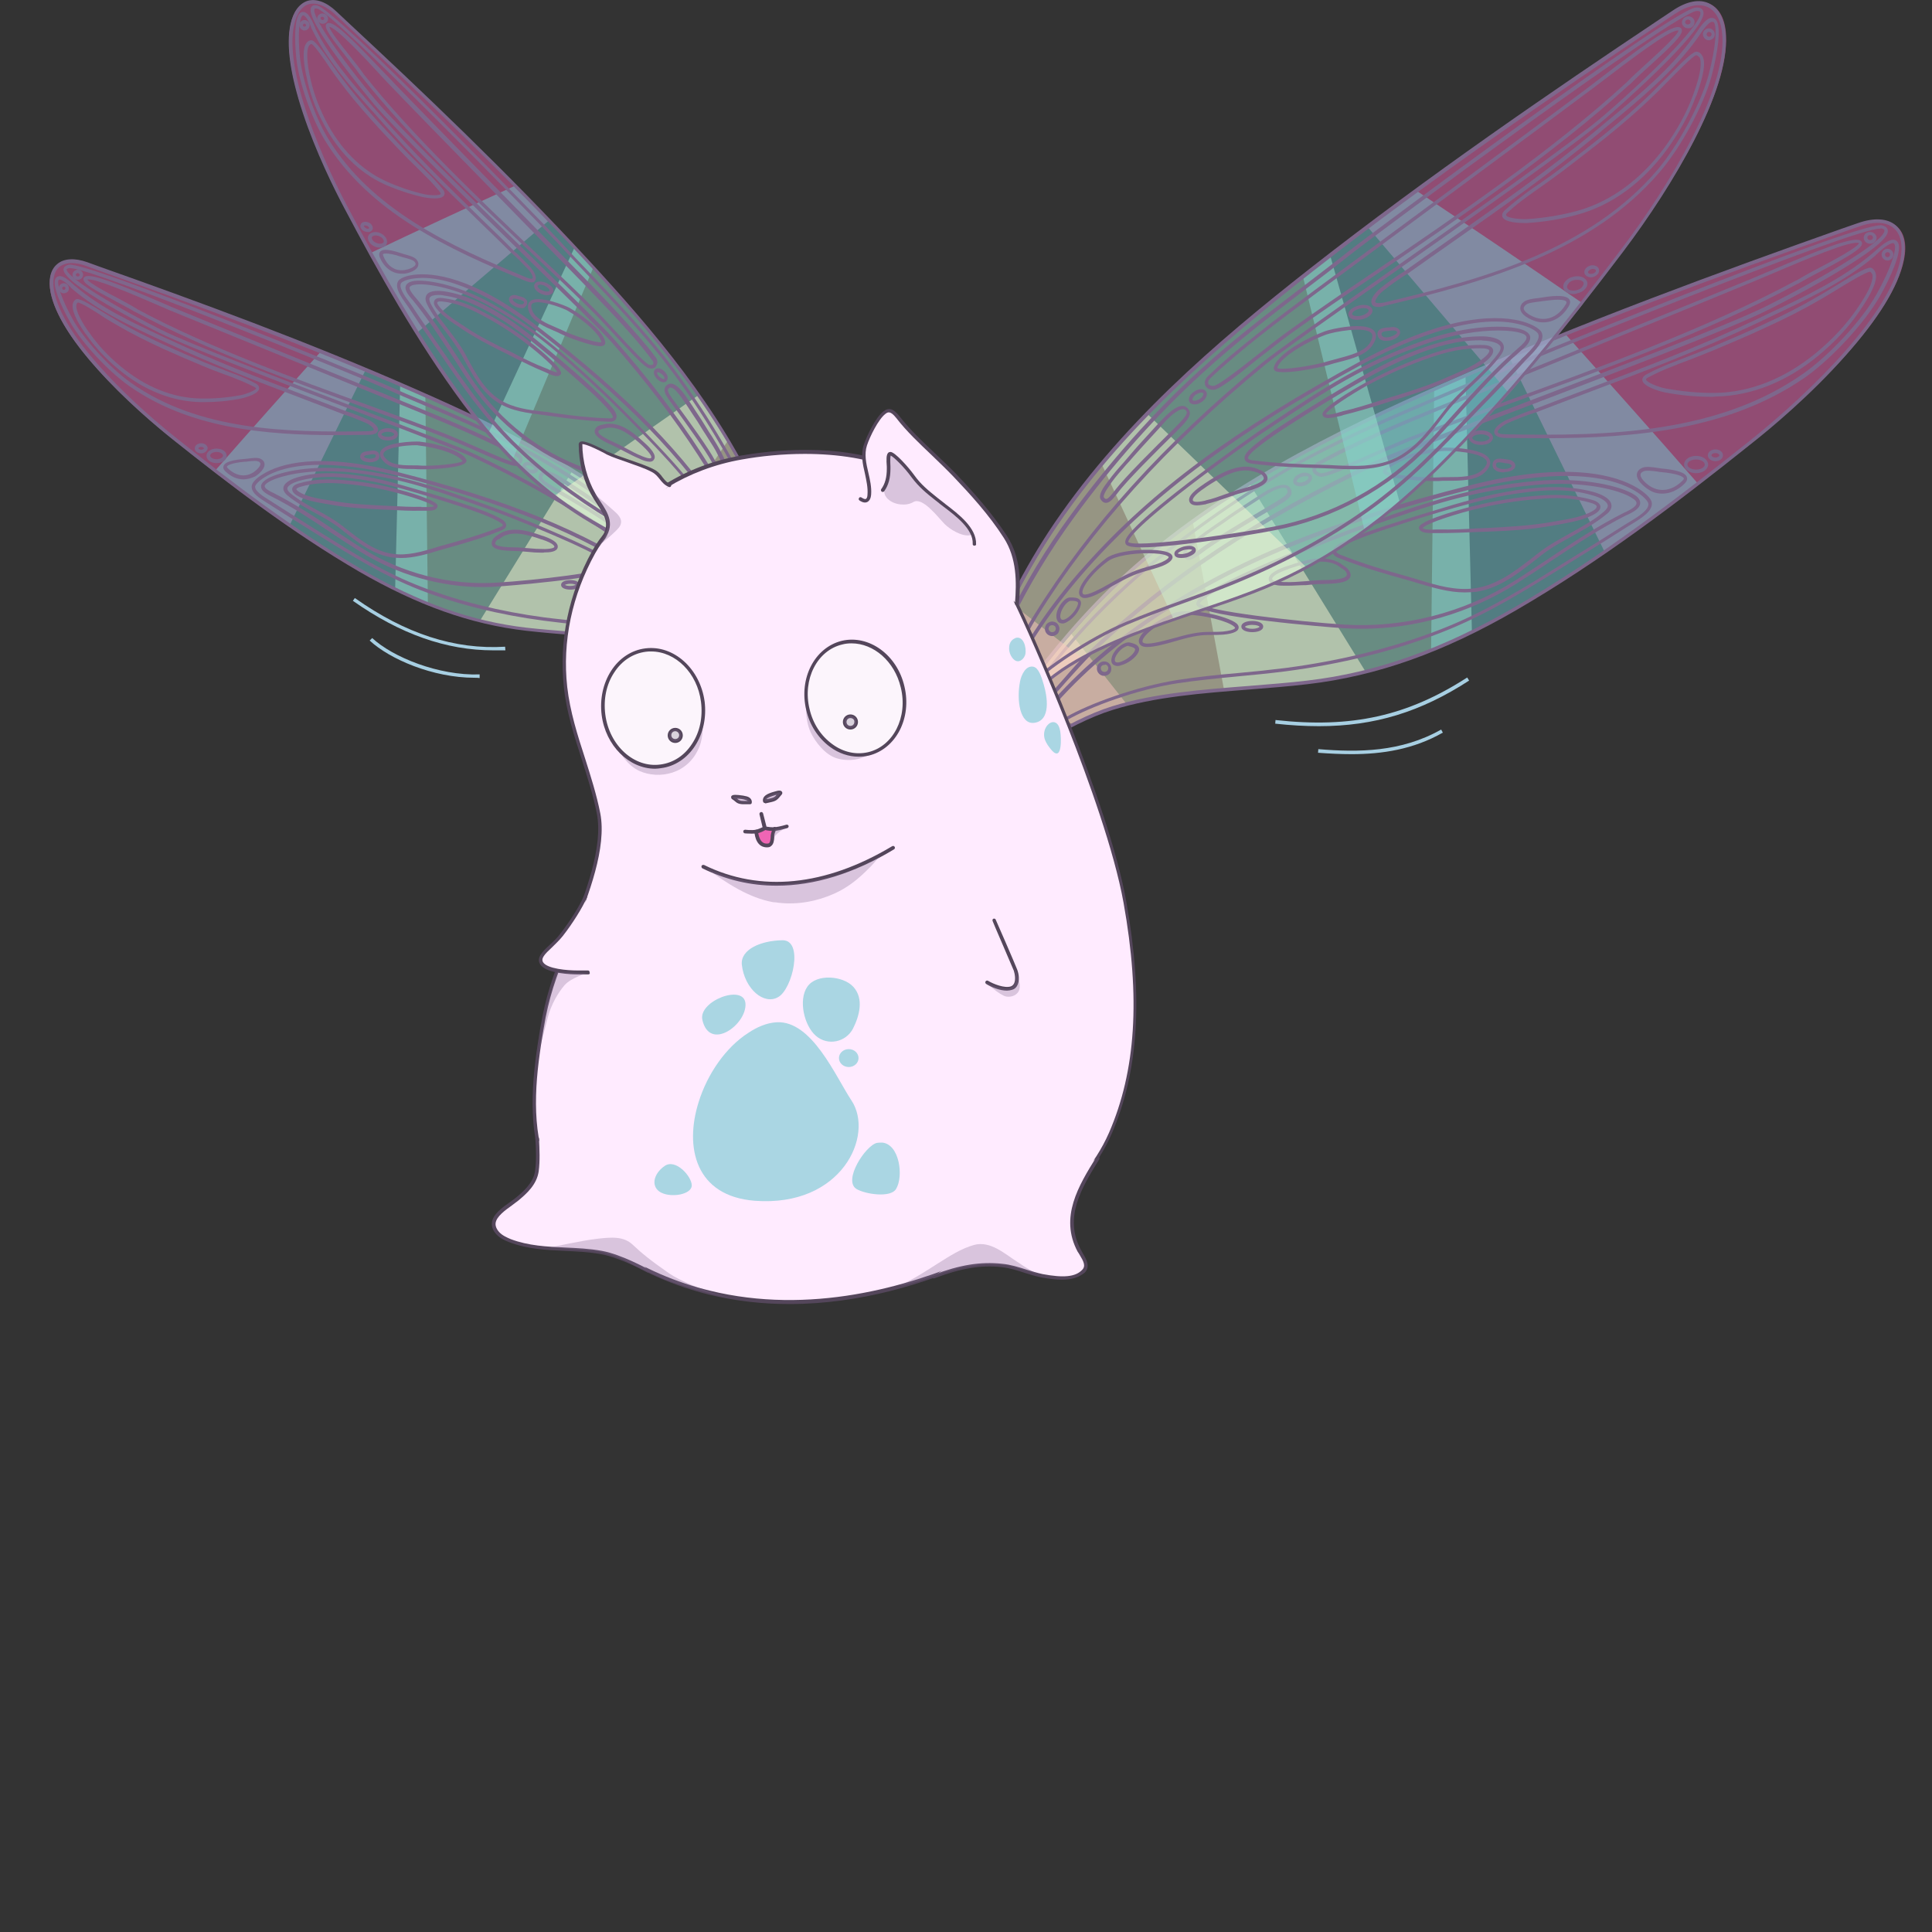 <?xml version="1.0" encoding="utf-8"?>
<!-- Generator: Adobe Illustrator 20.0.0, SVG Export Plug-In . SVG Version: 6.00 Build 0)  -->
<svg version="1.1" id="Layer_1" xmlns="http://www.w3.org/2000/svg" xmlns:xlink="http://www.w3.org/1999/xlink" x="0px" y="0px"
	 viewBox="0 0 690.4 690.4" style="enable-background:new 0 0 690.4 690.4;" xml:space="preserve">
<rect x="0" y="0" width="690.4" height="690.4" fill="#333333" stroke="none"/>
<style type="text/css">
	.st0{opacity:0.5;}
	.st1{fill:#EF65B4;}
	.st2{fill:#71C8D1;}
	.st3{fill:#9EE5D1;}
	.st4{fill:#F9F8D4;}
	.st5{fill:#FAC5BF;}
	.st6{fill:#7E678C;}
	.st7{fill:#FFEBFF;}
	.st8{fill:#54465B;}
	.st9{opacity:0.3;}
	.st10{fill:#FCF5FC;}
	.st11{fill:#FFFFFF;}
	.st12{fill:#A7CFE2;}
	.st13{opacity:0.6;}
</style>
<g>
	<g>
		<g>
			<g class="st0">
				<path class="st1" d="M573.6,197.6c18-12.4,35.3-25.7,52.3-39.3c21.7-17.3,50.5-45.3,54.5-65.5c2.2-11-4-16.6-15.4-12.6
					c-1.8,0.6-3.7,1.3-5.5,1.9c-40.4,14.3-80.6,29.1-120.1,45.6L573.6,197.6z"/>
			</g>
			<g class="st0">
				<path class="st2" d="M512.5,139.4l-1.1,93.3c10.6-4.2,20.8-9.4,31-15.3c22.6-13.2,43.9-28.4,64.6-44.3
					c-14.9-17.1-33.2-37.6-47.5-53.6c-14.3,5.7-28.5,11.7-42.6,17.9C515.5,138,514,138.7,512.5,139.4z"/>
			</g>
			<g class="st0">
				<path class="st3" d="M426.3,186.7l11.1,59.8c10.4-0.9,20.8-1.5,30.5-2.6c20.9-2.5,39.8-8.7,58.1-17.7l-2.3-91.8
					c-2.3,1-4.6,2-6.8,3C485.6,151.2,454.2,166.5,426.3,186.7z"/>
			</g>
			<g class="st0">
				<path class="st4" d="M446.7,173.1c-15.5,9.5-30.2,20.2-43.7,32.5c-14.2,13-26.6,27.9-37.9,43.4l18.7,10.1c5-2.6,10-4.7,14.5-6.1
					c21.5-6.7,47.4-6.5,69.7-9.2c6.9-0.8,13.6-2,20.1-3.6L446.7,173.1z"/>
			</g>
			<g class="st0">
				<path class="st5" d="M382.8,226.5c-7.3,8.5-14.1,17.4-20.6,26.5c-5.8,8.1-11.3,16.5-17.1,24.7c-2.4,3.4-4.8,6.6-7.5,9.7
					c-2.2,2.6-5.4,5.8-5.3,9.5c0.3,15.1,15.4-8.6,22.3-17c6.9-8.3,28.5-22.2,43.8-27c1.4-0.4,2.8-0.8,4.3-1.2L382.8,226.5z"/>
			</g>
		</g>
		<g>
			<path class="st6" d="M333.7,302.4c-0.2,0-0.5,0-0.7-0.1c-1.4-0.5-2.2-2.2-2.2-5.4l0,0c-0.1-3.6,2.7-6.8,4.9-9.3l0.6-0.6
				c2.4-2.7,4.8-5.8,7.5-9.6c2.8-4,5.6-8.1,8.3-12c2.8-4.2,5.8-8.5,8.8-12.7c14.2-19.9,27.2-35,40.9-47.5
				c33.6-30.7,74.7-51,114.1-68.3c49.2-21.7,99.7-40.1,142.6-55.3l5.5-1.9c5.7-2,10.5-1.7,13.4,0.8s3.9,6.9,2.8,12.5
				c-1.8,9.3-8.8,20.7-20.8,34.2c-12.4,14-26.6,25.9-34,31.7c-25.4,20.3-53.2,41.5-83.5,59.1c-26,15.1-49.8,23.6-74.7,26.5
				c-6.7,0.8-13.5,1.3-20.8,1.9c-16.6,1.3-33.8,2.6-48.8,7.3c-15.6,4.8-36.9,18.8-43.5,26.7c-1.3,1.5-2.9,3.7-4.5,5.9
				C342.8,295.4,337.2,302.4,333.7,302.4z M332.1,296.9c0.1,2.5,0.5,4,1.4,4.2c2.8,0.9,10.6-9.4,15.2-15.6c1.7-2.2,3.3-4.4,4.6-5.9
				c6.7-8.1,28.3-22.3,44.1-27.2c15.1-4.7,32.4-6,49.1-7.3c7.2-0.6,14.1-1.1,20.7-1.9c24.8-2.9,48.3-11.3,74.2-26.3
				c30.3-17.6,58-38.8,83.4-59c23.8-19,50.5-46,54.3-65.1c1-5.1,0.2-9.1-2.4-11.3c-2.6-2.2-6.9-2.5-12.2-0.6l-5.5,1.9
				C616.1,98,565.6,116.4,516.5,138c-39.3,17.3-80.3,37.6-113.8,68.1c-13.7,12.4-26.6,27.4-40.8,47.3c-3,4.2-5.9,8.5-8.8,12.6
				c-2.7,4-5.5,8.1-8.3,12s-5.2,7-7.6,9.7l-0.6,0.6C334.6,290.8,332,293.8,332.1,296.9L332.1,296.9z"/>
		</g>
		<g>
			<path class="st6" d="M344.3,287.3h-0.1c-0.6-0.1-1.1-0.4-1.3-0.9c-1.1-2.6,4.3-10.3,10.2-18.4c0.6-0.9,1.1-1.5,1.3-1.8l0,0
				c1.8-2.8,3.8-5.6,6-8.7c7-9.7,13.1-17.8,19.9-25.9c8.8-10.5,19.4-21,30.7-30.4c17.8-14.7,38.1-28.4,57.1-38.6
				c14.6-7.8,28.9-13.9,44.1-20.4c6-2.6,12.2-5.2,18.3-7.9c9.5-4.2,130-53.8,141.5-53.8c0.2,0,0.3,0,0.4,0c1.4,0.3,2.1,0.9,2.2,1.8
				c0.2,1.5-1.1,4.5-15,13.1c-7.6,4.7-18.1,10.5-28.1,15.5c-13.2,6.6-55.6,22.8-89.7,35.8c-23.9,9.1-44.5,17-50.2,19.6
				c-41.2,19.4-74.3,41.4-101.1,67.1c-3.3,3.2-6.4,6.8-9.5,10.2c-1.6,1.8-3.2,3.7-4.9,5.5c-3.3,3.6-16.6,19.4-19.7,23.8
				c-0.3,0.4-0.7,1-1.3,1.8C348.6,284,345.8,287.3,344.3,287.3z M671.8,81.7c-10.2,0-127.8,48-140.8,53.7
				c-6.2,2.7-12.4,5.4-18.4,7.9c-15.1,6.5-29.4,12.6-44,20.3c-19,10.1-39.2,23.8-56.9,38.5c-11.2,9.3-21.8,19.8-30.6,30.2
				c-6.8,8.1-12.8,16.2-19.9,25.9c-2.2,3-4.1,5.8-5.9,8.6c-0.2,0.3-0.6,0.9-1.3,1.8c-7.3,9.9-10.7,15.6-10,17.1
				c0,0.1,0.1,0.1,0.3,0.2c1-0.1,4.3-4.2,9.8-12.1c0.6-0.8,1-1.4,1.3-1.8c3.2-4.3,16.5-20.3,19.8-23.9c1.6-1.8,3.3-3.7,4.9-5.5
				c3-3.5,6.2-7.1,9.5-10.3c26.9-25.9,60.1-47.9,101.5-67.4c5.7-2.7,26.4-10.6,50.3-19.7c34.1-13,76.5-29.2,89.6-35.7
				c21.2-10.6,42.9-23.7,42.4-27.2c-0.1-0.4-0.8-0.6-1.2-0.7C672.1,81.7,672,81.7,671.8,81.7z"/>
		</g>
		<g>
			<path class="st6" d="M371.1,260.8c-0.7,0-1.3-0.1-1.6-0.4l0,0c-0.4-0.3-1-0.8,2.7-5.3c11-13.2,24-24.8,39.8-35.4
				c29.6-19.9,63.6-33.7,113.4-46.3c35.5-9,52.6-3.3,59.6,0.9c3.2,1.9,4.9,3.9,5.2,5c0.8,3.2-3.7,5.9-7.3,8.1
				c-0.6,0.4-1.2,0.7-1.8,1.1c-5,3.2-10.1,6.4-15.1,9.5l-1.5,0.9c-1.3,0.8-2.7,1.7-4,2.5c-15.1,9.4-29.3,18.4-45.9,24.8
				c-16.7,6.5-35.3,11.1-55.2,13.7c-5.6,0.7-11.4,1.3-17,1.8c-7.2,0.7-14.6,1.4-21.8,2.5c-14.3,2.2-31.2,8.4-39.4,13.2
				C380.8,257.7,374.5,260.8,371.1,260.8z M370.6,259.5c1.6,0.4,7.9-1.9,10.3-3.2c8.2-4.8,25.3-11,39.8-13.3
				c7.2-1.1,14.7-1.9,21.8-2.5c5.6-0.5,11.3-1.1,16.9-1.8c19.8-2.6,38.3-7.2,54.9-13.6c16.4-6.3,30.6-15.2,45.6-24.6
				c1.3-0.8,2.7-1.7,4-2.5l1.5-0.9c5-3.1,10.1-6.3,15.1-9.5c0.5-0.3,1.1-0.7,1.8-1.1c2.9-1.7,7.3-4.4,6.7-6.7
				c-0.2-0.7-1.6-2.5-4.6-4.3c-16.5-9.9-46.5-3.8-58.6-0.7c-49.7,12.6-83.5,26.4-113,46.1c-15.7,10.5-28.6,22-39.5,35.2
				C372,257.3,370.9,258.8,370.6,259.5z M370.3,259.4L370.3,259.4L370.3,259.4L370.3,259.4z"/>
		</g>
		<g>
			<path class="st6" d="M551.8,156.6c-4.6,0-9.1-0.1-13.6-0.1c-1,0-3.8-0.1-4.2-1.8c-0.4-1.8,2.5-3.8,4.5-4.7c2.4-1,7-2.9,9.6-3.7
				c6.4-2.5,12.8-4.9,18.9-7.2c20.5-7.8,39.9-15.1,60.1-24.7c1.5-0.7,2.9-1.4,4.4-2.1c13.2-6.2,26.9-12.6,37.9-22
				c0.1-0.1,0.3-0.3,0.6-0.5c2.5-2.3,5.1-4.4,6.9-4.1c0.6,0.1,1.1,0.5,1.4,1.1c1.5,2.9-2.6,12.2-6.6,19.2
				c-5.3,9.3-16.9,21.9-26.4,28.7C618.3,153.5,584.9,156.6,551.8,156.6z M676.4,86.9c-1.5,0-4.6,2.8-5.6,3.8
				c-0.3,0.2-0.5,0.4-0.6,0.6c-11.1,9.5-24.9,15.9-38.2,22.2c-1.5,0.7-2.9,1.4-4.4,2.1c-20.3,9.6-39.7,17-60.2,24.7
				c-6.2,2.3-12.5,4.8-18.9,7.2h-0.1c-2.5,0.7-7.1,2.6-9.4,3.6c-2.2,1-3.9,2.6-3.8,3.3c0.1,0.4,0.9,0.8,3,0.8
				c37.1,0.7,75.9-0.4,106.2-21.7c9.4-6.6,20.9-19,26.1-28.2c5.3-9.5,7.4-16.4,6.5-18c-0.1-0.3-0.3-0.4-0.4-0.4
				C676.6,86.9,676.5,86.9,676.4,86.9z"/>
		</g>
		<g>
			<path class="st6" d="M529.2,159c-2.5,0-4.3-1.1-4.3-2.6s1.9-2.6,4.3-2.6c2.5,0,4.3,1.1,4.3,2.6S531.7,159,529.2,159z
				 M529.2,155.2c-1.9,0-3.1,0.8-3.1,1.3s1.2,1.3,3.1,1.3s3.1-0.8,3.1-1.3S531.1,155.2,529.2,155.2z"/>
		</g>
		<g>
			<path class="st6" d="M594,176.4c-1.7,0-3.3-0.4-4.8-1.4c-1.5-0.9-5.1-3.7-4.1-6.2l0,0c0.3-0.7,0.8-1.2,1.7-1.6
				c1.3-0.6,3.6-0.3,5.5,0c0.5,0.1,1,0.1,1.3,0.2c5.6,0.5,8.7,1.5,9.2,3.1c0.2,0.5,0.2,1.3-0.8,2.3
				C599.6,175.2,596.8,176.4,594,176.4z M586.3,169.3c-0.5,1.3,1.8,3.5,3.6,4.6c3.6,2.1,7.8,1.4,11.3-2.1c0.3-0.3,0.6-0.6,0.5-0.9
				c-0.3-0.7-2.6-1.7-8.1-2.2c-0.4,0-0.9-0.1-1.4-0.2c-1.5-0.2-3.8-0.5-4.8-0.1C586.7,168.7,586.4,169,586.3,169.3L586.3,169.3z"/>
		</g>
		<g>
			<path class="st6" d="M606.1,169.1c-2.4,0-4.3-1.4-4.3-3.1s1.9-3.1,4.3-3.1s4.3,1.4,4.3,3.1S608.5,169.1,606.1,169.1z
				 M606.1,164.2c-1.7,0-3.1,0.8-3.1,1.8s1.4,1.8,3.1,1.8c1.7,0,3.1-0.8,3.1-1.8S607.8,164.2,606.1,164.2z"/>
		</g>
		<g>
			<path class="st6" d="M674.5,93.1c-1.2,0-2.1-1-2.1-2.1c0-1.2,1-2.1,2.1-2.1c1.2,0,2.1,1,2.1,2.1S675.7,93.1,674.5,93.1z
				 M674.5,90.1c-0.5,0-0.9,0.4-0.9,0.9s0.4,0.9,0.9,0.9s0.9-0.4,0.9-0.9C675.4,90.4,675,90.1,674.5,90.1z"/>
		</g>
		<g>
			<path class="st6" d="M668.3,87.1c-1.3,0-2.3-1-2.3-2.1c0-1.2,1-2.1,2.3-2.1s2.3,1,2.3,2.1S669.6,87.1,668.3,87.1z M668.3,84
				c-0.6,0-1,0.4-1,0.9s0.4,0.9,1,0.9s1-0.4,1-0.9S668.9,84,668.3,84z"/>
		</g>
		<g>
			<path class="st6" d="M335.1,298.5c-0.1,0-0.2,0-0.3,0c-0.9-0.2-1.5-1-1.6-2.5c-0.2-2.2,3.4-7.7,6.2-8.8l0,0
				c1.1-0.4,2.1-0.2,2.7,0.7c0.7,0.9,0.8,2.3,0.2,3.6C341.9,292.4,337.7,298.5,335.1,298.5z M339.8,288.4c-2.3,0.9-5.5,6-5.4,7.5
				c0.1,0.8,0.3,1.3,0.5,1.4c1.4,0.3,5.3-4.6,6.1-6.3c0.3-0.7,0.4-1.6-0.1-2.3C340.9,288.4,340.6,288.1,339.8,288.4L339.8,288.4z"/>
		</g>
		<g>
			<path class="st6" d="M486.5,224.7c-2.1,0-4.2-0.1-6.2-0.2c-6.5-0.4-50.1-4-52.6-8.1c-0.2-0.2-0.3-0.6-0.1-1.2
				c0.3-0.9,1.2-3.7,26.8-14.7c13.5-5.8,27.6-11.2,30.3-12.1c1.9-0.7,3.8-1.3,5.7-2c19.6-6.9,35.1-12.3,58.1-14.5
				c17.4-1.6,31.3,2,35.7,5c1.4,0.9,2,2,1.9,3c-0.1,1.9-2.7,3.2-4.6,4.1l-0.3,0.1c-9.3,4.7-18.4,10.7-27.1,16.5
				c-4,2.7-8.1,5.4-12.1,7.9C525.3,219.1,505.9,224.7,486.5,224.7z M454.5,201.1l0.3,0.6c-22.6,9.7-25.7,13-26,13.9v0.1
				c1.6,2.6,34.5,6.4,51.6,7.5c21.1,1.3,42.7-4.2,60.8-15.6c4-2.5,8.1-5.3,12.1-7.9c8.8-5.9,17.9-11.9,27.3-16.6l0.3-0.1
				c1.4-0.7,3.8-1.9,3.9-3.1c0.1-0.7-0.7-1.4-1.4-1.8c-4.2-3-17.8-6.4-34.9-4.8c-22.8,2.1-38.3,7.5-57.8,14.4
				c-1.9,0.7-3.8,1.3-5.7,2c-2.6,0.9-16.7,6.3-30.2,12.1L454.5,201.1z"/>
		</g>
		<g>
			<path class="st6" d="M472,170.4c-0.2,0-0.4,0-0.5-0.1c-1.4-0.4-2.3-1.2-2.5-2.2c-0.2-1.1,0.5-2.2,1.7-2.9l0,0
				c6.4-3.8,13.7-7.1,21.2-10.5c7.3-3.3,14.9-6.5,22.1-9.4c16.6-6.8,100.2-40.8,112.4-45.9c2-0.8,4.1-1.8,6.4-2.7
				c16.3-7,29-12.2,31.9-10.8c0.6,0.3,0.7,0.8,0.7,1.1c0,1.8-4.7,4.6-14.7,9.9c-3.2,1.7-6.2,3.3-8.2,4.5c-0.1,0-0.2,0.1-0.2,0.1
				h-0.1c-31.7,17-71.9,31.6-104.2,43.3c-12.6,4.6-24.4,8.9-34.3,12.8c-3.9,1.6-8.7,3.7-13.3,5.7C480.8,167.6,474.4,170.4,472,170.4
				z M471.4,166.3c-0.7,0.4-1.1,1-1.1,1.6c0.1,0.5,0.6,0.9,1.5,1.2c1.6,0.4,10.5-3.5,18.3-7c4.6-2,9.3-4.1,13.3-5.7
				c9.9-3.9,21.7-8.2,34.3-12.8c32.3-11.7,72.4-26.3,104-43.3h0.1c0.1,0,0.1-0.1,0.2-0.1c2-1.2,5-2.9,8.3-4.6
				c5.1-2.7,13.5-7.2,14-8.7l0,0c-2.5-1.3-20.2,6.3-30.8,10.8c-2.3,1-4.5,1.9-6.4,2.7c-12.2,5.1-95.8,39.2-112.4,46
				c-7.2,2.9-14.9,6.1-22.1,9.4C485,159.3,477.8,162.6,471.4,166.3L471.4,166.3z M664.3,87L664.3,87L664.3,87z"/>
		</g>
		<g>
			<path class="st6" d="M410,231.2c-0.9,0-1.6-0.1-2.2-0.5c-0.4-0.3-0.7-0.7-0.8-1.2c-0.7-3.5,7.9-8.6,12.5-10.4
				c5.3-2.1,19.2,1,22.4,3.7l0,0c1.1,1,0.7,1.9,0.5,2.2c-0.8,1.3-4.1,1.7-5.4,1.8c-1.5,0.1-2.7,0.1-3.9,0.1c-2.7,0-4.9,0-10.2,1.4
				c-1,0.3-2.1,0.6-3.2,0.9C416,230.3,412.4,231.2,410,231.2z M424.3,219.7c-1.7,0-3.2,0.2-4.3,0.6c-6.6,2.6-12.1,7.2-11.7,9
				c0,0.2,0.1,0.3,0.3,0.4c1.4,0.9,6.6-0.5,10.7-1.6c1.1-0.3,2.2-0.6,3.3-0.9c5.4-1.4,7.9-1.4,10.5-1.4c1.1,0,2.3,0,3.8-0.1
				c2.2-0.2,4.1-0.7,4.4-1.2c0.1-0.1,0.1-0.2-0.3-0.6l0,0C438.9,222,430.2,219.7,424.3,219.7z"/>
		</g>
		<g>
			<path class="st6" d="M399.4,238c-0.8,0-1.3-0.3-1.6-0.5c-0.6-0.5-0.8-1.3-0.6-2.2l0,0c0.3-1.9,2-3.8,3.5-4.8c0.8-0.5,2-1.1,3-0.9
				c1.4,0.3,2.7,0.7,3.2,1.7c0.3,0.5,0.2,1.2-0.1,1.8c-0.9,1.9-3.7,4-6.1,4.6C400.2,237.9,399.8,238,399.4,238z M403.2,230.8
				c-0.5,0-1.1,0.3-1.8,0.7c-1.5,1-2.7,2.7-3,3.9l0,0c0,0.2-0.1,0.8,0.2,1.1c0.3,0.3,0.9,0.3,1.6,0.1c2-0.6,4.6-2.4,5.3-4
				c0.2-0.5,0.1-0.6,0.1-0.7c-0.3-0.6-1.8-0.9-2.3-1C403.4,230.8,403.3,230.8,403.2,230.8z"/>
		</g>
		<g>
			<path class="st6" d="M394.6,241.5c-0.2,0-0.3,0-0.5,0c-1.4-0.3-2.3-1.6-2.1-3c0.1-0.7,0.5-1.3,1.1-1.7s1.3-0.5,1.9-0.4
				c0.7,0.1,1.3,0.5,1.7,1.1c0.4,0.6,0.5,1.3,0.4,1.9C397,240.6,395.9,241.5,394.6,241.5z M394.6,237.6c-0.3,0-0.5,0.1-0.7,0.2
				c-0.3,0.2-0.5,0.5-0.5,0.8c-0.1,0.7,0.3,1.4,1.1,1.5c0.7,0.1,1.4-0.3,1.5-1.1c0.1-0.3,0-0.7-0.2-1s-0.5-0.5-0.8-0.5
				C394.8,237.6,394.7,237.6,394.6,237.6z"/>
		</g>
		<g>
			<path class="st6" d="M464.6,173.8c-1.2,0-2.1-0.5-2.4-1.3c-0.2-0.6,0-1.4,0.5-2s1.2-1,2-1.3s1.7-0.4,2.4-0.2
				c0.8,0.2,1.4,0.6,1.7,1.2l0,0c0.4,1.2-0.7,2.7-2.6,3.3C465.7,173.7,465.1,173.8,464.6,173.8z M466.5,170.2
				c-0.4,0-0.8,0.1-1.3,0.2c-0.6,0.2-1.2,0.5-1.5,0.9c-0.2,0.3-0.4,0.6-0.3,0.7c0.1,0.4,1.1,0.7,2.4,0.2c1.3-0.4,1.9-1.3,1.8-1.7
				l0,0c-0.1-0.2-0.3-0.3-0.7-0.4C466.8,170.2,466.6,170.2,466.5,170.2z"/>
		</g>
		<g>
			<path class="st6" d="M613,164.8c-1.5,0-2.7-0.9-2.7-2.1s1.2-2.1,2.7-2.1s2.7,0.9,2.7,2.1S614.5,164.8,613,164.8z M613,161.9
				c-0.8,0-1.4,0.4-1.4,0.8s0.6,0.8,1.4,0.8c0.8,0,1.4-0.4,1.4-0.8S613.8,161.9,613,161.9z"/>
		</g>
		<g>
			<path class="st6" d="M447.5,225.9c-1.9,0-3.9-0.6-3.9-2s2-2,3.9-2s3.9,0.6,3.9,2C451.4,225.3,449.4,225.9,447.5,225.9z
				 M447.5,223.3c-1.7,0-2.6,0.5-2.6,0.7c0.1,0.2,1,0.7,2.6,0.7s2.5-0.5,2.6-0.7C450,223.7,449.1,223.3,447.5,223.3z"/>
		</g>
		<g>
			<path class="st6" d="M611.6,141.8c-5.5,0-11.1-0.5-16.8-1.6c-0.1,0-7.5-1.7-7.9-4.3c-0.1-0.8,0.4-1.6,1.6-2.2
				c3.2-1.7,5.6-2.7,8.5-3.9c1.9-0.7,3.8-1.5,5.7-2.2c3.1-1.2,6.2-2.4,9.3-3.7c5.7-2.4,11.8-5,17.8-7.8l0,0
				c7.5-3.4,13.9-6.7,19.7-10.1c1.6-0.9,3.6-2.1,5.7-3.4c9.3-5.7,12.6-7.5,13.7-6.8c0.7,0.4,1.2,1.1,1.4,2c0.6,2.5-1.3,6.8-5.6,13.1
				l-0.2,0.3c-3.8,5.6-8.7,10.9-14.6,15.8c-11.3,9.4-24.1,14.5-36.8,14.7C612.6,141.8,612.1,141.8,611.6,141.8z M668.3,97.1
				c-1.4,0-8,4-12.4,6.7c-2.1,1.3-4.1,2.5-5.7,3.4c-5.8,3.4-12.3,6.7-19.8,10.1l0,0c-6,2.8-12.2,5.4-17.9,7.8
				c-3.1,1.3-6.3,2.5-9.3,3.7c-1.9,0.7-3.8,1.4-5.7,2.2c-2.9,1.1-5.3,2.2-8.4,3.8c-0.6,0.3-0.9,0.6-0.9,0.8c0.2,1.1,4.7,2.8,6.9,3.2
				c6.1,1.1,12.1,1.7,18,1.6c12.4-0.2,24.9-5.2,36-14.4c5.8-4.8,10.6-10,14.4-15.5l0.2-0.3c5.1-7.3,5.7-10.6,5.4-12.1
				C668.9,97.7,668.7,97.4,668.3,97.1L668.3,97.1z"/>
		</g>
		<g>
			<path class="st6" d="M523.4,211.7c-5.7,0-11.3-1.7-16.7-3.3c-1.4-0.4-2.9-0.9-4.4-1.3c-7.7-2.1-15.8-4.5-23.9-7.7
				c-0.5-0.2-2.2-0.9-2.2-2.2c0-1.7,2.6-3.1,5.1-4.2l0.3-0.1c4.4-2,9.2-3.6,13.4-5c7.7-2.5,17.9-5.6,24.6-7.6c9-2.6,16.4-4.4,25-5.5
				c7.2-0.9,15.9-1.4,24.8,1c1.8,0.5,5.9,1.9,6.4,4.4c0.3,1.2-0.3,2.5-1.8,3.6c-3.7,3.1-8.1,5.5-12.2,7.8c-3.8,2.1-7.7,4.2-11.1,6.9
				l-1.9,1.5c-6.4,5-13.1,10.3-21.4,11.5C526.1,211.6,524.8,211.7,523.4,211.7z M555.6,175.2c-3.7,0-7.3,0.3-10.8,0.8
				c-8.5,1-15.8,2.9-24.8,5.4c-6.7,1.9-16.9,5-24.5,7.6c-4.2,1.4-8.9,3-13.3,5l-0.3,0.1c-2.9,1.3-4.4,2.4-4.4,3
				c0,0.3,0.5,0.7,1.4,1.1c8,3.2,16.1,5.6,23.7,7.7c1.5,0.4,3,0.9,4.4,1.3c6.5,2,13.3,4,20.2,3c8-1.2,14.5-6.3,20.8-11.2l1.9-1.5
				c3.5-2.7,7.5-4.9,11.3-7c4.1-2.3,8.4-4.6,12-7.7c1-0.9,1.5-1.7,1.3-2.4c-0.3-1.2-2.4-2.6-5.5-3.4
				C564.4,175.6,559.9,175.2,555.6,175.2z"/>
		</g>
		<g>
			<path class="st6" d="M511.7,190.5c-2,0-3.7-0.2-4.4-1.2c-0.2-0.3-0.3-0.7-0.2-1c1-2.8,18.7-7.3,18.8-7.3h0.1
				c7.8-2,15.8-3.3,23.9-3.9c5.8-0.4,12.2-0.5,19.3,1.6c2,0.6,2.6,1.6,2.7,2.2c0.1,0.7-0.2,1.7-1.9,2.7c-3.6,2.2-9,3.1-13.3,3.9
				c-0.8,0.1-1.5,0.3-2.3,0.4c-7.7,1.4-15.6,1.8-23.2,2.1l-3,0.1c-4.7,0.2-9.3,0.4-13.9,0.4c-0.2,0-0.6,0-1,0
				C512.7,190.5,512.2,190.5,511.7,190.5z M508.4,188.7c0.7,0.7,3.6,0.6,4.9,0.5c0.4,0,0.8,0,1,0c4.6,0.1,9.2-0.1,13.8-0.4l3-0.1
				c7.6-0.4,15.4-0.8,23-2.1c0.7-0.1,1.5-0.3,2.3-0.4c4.2-0.7,9.5-1.6,12.9-3.7c0.9-0.5,1.3-1.1,1.3-1.5c0-0.3-0.5-0.8-1.8-1.2
				c-6.9-2.1-13.1-2-18.8-1.5c-8,0.6-16,1.9-23.7,3.9h-0.1C515.9,184.9,509,187.6,508.4,188.7z"/>
		</g>
		<g>
			<path class="st6" d="M512.3,171.9c-2.5,0-5.9-0.2-9-0.5c-7.9-0.8-8.6-2-8.9-2.3c-0.2-0.3-0.3-0.8-0.1-1.1c1.9-3.8,12.1-7,20.8-8
				l0,0c2.2-0.2,15.3,0,17.2,4.2c0.6,1.4,0,3-1.8,4.7c-3.1,2.9-8.7,2.9-13.2,2.9c-1.2,0-2.4,0-3.3,0.1
				C513.6,171.9,513,171.9,512.3,171.9z M495.5,168.4c1.2,1.3,13.5,2.5,18.5,2.2c1-0.1,2.2-0.1,3.4-0.1c4.3,0,9.6,0,12.3-2.6
				c1.4-1.3,1.9-2.4,1.5-3.2c-1.4-3.1-13.1-3.8-15.9-3.5l0,0C506.1,162.2,497.1,165.5,495.5,168.4z"/>
		</g>
		<g>
			<path class="st6" d="M537.3,168.8c-1,0-2.5-0.2-3.3-1.1c-0.5-0.5-0.7-1.1-0.6-1.8c0-0.4,0.1-0.7,0.3-1l0,0c0.8-1.4,2.8-1,4.3-0.8
				c0.3,0.1,0.6,0.1,0.8,0.1c1.6,0.2,2.7,1.1,2.7,2.2c0,0.5-0.3,2.1-3.8,2.3C537.5,168.8,537.4,168.8,537.3,168.8z M534.7,165.6
				c-0.1,0.1-0.1,0.3-0.1,0.5c0,0.3,0.1,0.6,0.3,0.8c0.5,0.5,1.8,0.8,2.7,0.7c1.9-0.1,2.6-0.7,2.6-1.1c0-0.3-0.5-0.8-1.6-0.9
				c-0.3,0-0.6-0.1-0.9-0.1C536.7,165.2,535.1,165,534.7,165.6L534.7,165.6z"/>
		</g>
		<g>
			<path class="st6" d="M424.8,200.1c-0.1,0-0.3,0-0.4,0c-0.6-0.1-1.1-0.6-1.5-1.4c-0.9-1.9,2.2-4.4,3.9-5.7
				c0.2-0.1,0.3-0.3,0.4-0.3c2.1-1.7,4.5-3.4,6.8-5c1-0.7,2.1-1.4,3.1-2.1c2.6-1.9,5.5-3.8,8.3-5.6c1.4-0.9,2.7-1.8,4-2.6
				c1.6-1.1,3.9-2.6,6.1-3.4c2.7-1.1,4.6-1,5.5,0.3c0.5,0.7,0.6,1.4,0.5,2.1c-0.4,1.7-2.6,3-6.2,5.1c-9.1,5.3-21.7,12.8-26.2,16.4
				C427.4,199,426,200.1,424.8,200.1z M458.6,174.3c-0.8,0-1.8,0.3-2.7,0.7c-2,0.8-4.3,2.3-5.8,3.3c-1.3,0.9-2.6,1.7-4,2.6
				c-2.8,1.8-5.7,3.7-8.3,5.6l0,0c-1,0.7-2,1.4-3.1,2.1c-2.3,1.6-4.7,3.2-6.7,4.9c-0.1,0.1-0.3,0.2-0.5,0.4
				c-2.7,2.1-3.8,3.5-3.5,4.2c0.3,0.6,0.5,0.6,0.6,0.7c0.7,0.2,2.3-1,3.6-2.1c4.6-3.6,17.2-11.1,26.3-16.5c3.1-1.8,5.3-3.2,5.6-4.3
				c0-0.2,0.1-0.5-0.3-1.1C459.7,174.4,459.2,174.3,458.6,174.3z"/>
		</g>
		<g>
			<path class="st6" d="M460.1,209.3c-0.3,0-0.7,0-1,0h-0.2c-1.7,0-5.1-0.1-5.5-2.1c-0.4-2.2,3.5-3.9,6.5-4.9h0.1
				c6.8-2.4,14.5-4.6,20.1-0.2c0.1,0.1,0.3,0.2,0.4,0.3c0.2,0.1,0.3,0.2,0.5,0.3c0.5,0.4,0.8,0.8,1.1,1.2c0.6,1,0.7,1.8,0.3,2.5
				c-1.1,2-5.5,2.2-10,2.3c-1.9,0-3.9,0.2-5.7,0.4C464.5,209.1,462.3,209.3,460.1,209.3z M472.2,200.7c-3.8,0-7.9,1.3-11.8,2.6
				l-0.1,0.1c-5.5,1.9-5.7,3.2-5.7,3.5c0.1,0.4,0.7,1,4.3,1.1h0.2c2.4,0.1,4.9-0.1,7.4-0.3c1.9-0.2,3.9-0.3,5.8-0.4
				c2.6,0,8.1-0.1,8.9-1.6c0.1-0.1,0.3-0.5-0.2-1.3c-0.2-0.3-0.4-0.6-0.8-0.8l0,0c-0.1-0.1-0.3-0.2-0.4-0.3
				c-0.2-0.1-0.3-0.2-0.5-0.3C477.3,201.3,474.8,200.7,472.2,200.7z"/>
		</g>
	</g>
	<g>
		<g>
			<g class="st0">
				<path class="st1" d="M539.2,140.5c14.4-16.4,27.8-33.6,41-51c16.7-22.1,37.8-56.4,36.6-77c-0.6-11.2-8-15.1-18-8.4
					c-1.6,1.1-3.2,2.2-4.8,3.2c-35.6,23.9-70.9,48.2-105.1,74L539.2,140.5z"/>
			</g>
			<g class="st0">
				<path class="st2" d="M465.7,99.2l22,90.7c9.2-6.7,17.9-14.2,26.3-22.5c18.7-18.3,35.5-38.3,51.7-58.9
					c-18.6-12.9-41.4-28.2-59.3-40.2c-12.4,9.1-24.7,18.3-36.8,27.8C468.2,97.1,467,98.2,465.7,99.2z"/>
			</g>
			<g class="st0">
				<path class="st3" d="M393.9,166.3l25.6,55.2c9.9-3.4,19.8-6.6,28.9-10.1c19.6-7.5,36.4-18.3,51.9-31.5l-24.9-88.4
					c-2,1.5-3.9,3-5.9,4.6C442.5,117.3,415.9,139.9,393.9,166.3z"/>
			</g>
			<g class="st0">
				<path class="st4" d="M410.2,148.1c-12.7,13.1-24.3,27-34.3,42.3c-10.6,16.1-18.9,33.6-26,51.4l20.7,5.2
					c4.2-3.7,8.5-7.1,12.5-9.5c19.2-11.8,44.3-18,65.3-26.1c6.5-2.5,12.7-5.3,18.6-8.5L410.2,148.1z"/>
			</g>
			<g class="st0">
				<path class="st5" d="M361.5,215.7c-5,10-9.4,20.3-13.4,30.7c-3.6,9.3-6.9,18.8-10.5,28.2c-1.5,3.8-3.1,7.6-4.9,11.3
					c-1.5,3.1-3.8,7-2.8,10.5c4.1,14.5,12.8-12.1,17.4-21.9s22.1-28.5,35.8-36.9c1.3-0.8,2.5-1.5,3.8-2.2L361.5,215.7z"/>
			</g>
		</g>
		<g>
			<path class="st6" d="M332.1,301.4H332c-1.5-0.1-2.7-1.6-3.5-4.7l0,0c-1-3.5,0.9-7.2,2.4-10.2l0.4-0.8c1.6-3.2,3.2-6.8,4.9-11.2
				c1.8-4.5,3.5-9.2,5.1-13.7c1.7-4.7,3.5-9.6,5.4-14.4c8.9-22.8,17.8-40.7,27.9-56.2c25-38,59.8-67.8,93.7-94.4
				C510.6,62.7,555,32.3,592.9,7l4.8-3.2c5-3.4,9.7-4.3,13.2-2.5c3.4,1.7,5.5,5.8,5.8,11.4c1.1,19.8-18.3,52.9-36.8,77.4
				c-19.6,25.9-41.3,53.3-66.3,77.9c-21.5,21.1-42.4,35.1-65.8,44.1c-6.3,2.4-12.8,4.6-19.7,6.9c-15.8,5.3-32.1,10.9-45.5,19.1
				c-13.9,8.5-31.2,27.3-35.5,36.7c-0.8,1.8-1.9,4.2-2.9,6.8C339.5,292.9,335.7,301.4,332.1,301.4z M329.7,296.4
				c0.7,2.4,1.5,3.7,2.4,3.8c0,0,0,0,0.1,0c3,0,7.9-11.8,10.8-18.9c1.1-2.6,2.1-5,3-6.9c4.5-9.5,22-28.6,36-37.2
				c13.5-8.3,29.9-13.8,45.8-19.2c6.9-2.3,13.4-4.5,19.6-6.9c23.3-8.9,44.1-22.9,65.4-43.8c25-24.5,46.6-51.9,66.2-77.8
				c18.4-24.2,37.6-57.1,36.5-76.5c-0.3-5.2-2.1-8.9-5.1-10.4c-3.1-1.5-7.3-0.7-11.9,2.4l-4.8,3.2c-37.8,25.3-82.2,55.6-124.5,88.7
				c-33.8,26.5-68.6,56.2-93.5,94.1c-10.1,15.4-18.9,33.2-27.8,55.9c-1.9,4.8-3.6,9.7-5.4,14.4c-1.6,4.5-3.4,9.2-5.1,13.7
				c-1.7,4.4-3.3,8-4.9,11.3l-0.4,0.8C330.6,289.9,328.9,293.3,329.7,296.4L329.7,296.4z"/>
		</g>
		<g>
			<path class="st6" d="M338.8,284.1c-0.5,0-0.9-0.2-1.2-0.6c-1.7-2.2,1.6-11.1,5.3-20.3c0.4-1,0.7-1.8,0.8-2l0,0
				c1.1-3.2,2.3-6.4,3.6-9.9c4.4-11.1,8.3-20.5,12.9-30.1c5.9-12.4,13.6-25.2,22.3-37c13.6-18.7,29.9-37,45.8-51.5
				c12.2-11.2,24.6-20.6,37.7-30.6c5.2-4,10.5-8,15.8-12.2C490.1,83.3,597.7,3.3,606,2.7c1.4-0.1,2.3,0.3,2.6,1.2
				c0.6,1.4,0,4.6-11.3,16.4c-6.2,6.4-15,14.6-23.4,21.9C562.8,51.8,525.6,78,495.8,99c-20.9,14.7-39,27.4-43.8,31.4
				c-35.2,29-61.8,58.4-81.4,90c-2.4,3.9-4.6,8.2-6.6,12.3c-1.1,2.2-2.2,4.4-3.4,6.6c-2.3,4.2-11.2,22.9-13.2,27.9
				c-0.2,0.4-0.4,1.2-0.8,2.1c-4.2,11-6.1,14.8-7.6,14.9C338.9,284.1,338.9,284.1,338.8,284.1z M344.9,261.5c-0.1,0.3-0.4,1-0.8,2.1
				c-4.6,11.4-6.5,17.8-5.5,19c0,0,0.1,0.1,0.3,0.1c0.9-0.3,3.1-5.1,6.5-14.1c0.3-0.9,0.6-1.6,0.8-2.1c2-5,11-23.8,13.3-28
				c1.2-2.1,2.3-4.4,3.4-6.5c2.1-4.1,4.2-8.4,6.7-12.3c19.7-31.7,46.4-61.3,81.7-90.3c4.9-4,22.9-16.7,43.9-31.5
				c29.8-21,66.9-47.1,78-56.7c20.5-17.7,35.6-33.9,34.4-36.9c-0.2-0.4-0.9-0.4-1.3-0.4c-7.4,0.5-112.2,78-123.5,86.9
				c-5.3,4.2-10.6,8.3-15.8,12.2c-13.1,10-25.4,19.4-37.6,30.6c-15.9,14.5-32.1,32.7-45.6,51.3c-8.6,11.8-16.3,24.5-22.2,36.8
				c-4.6,9.5-8.4,18.9-12.9,30C347.2,255.2,346,258.4,344.9,261.5L344.9,261.5z"/>
		</g>
		<g>
			<path class="st6" d="M357.7,251.9c-0.3,0-0.6-0.1-0.8-0.2l0,0c-0.5-0.2-1.2-0.6,1.3-5.8c7.4-15.5,17.1-30,29.8-44.1
				c23.8-26.6,53.3-48.4,98.5-72.9c32.2-17.5,50.2-16.2,58-13.9c3.6,1.1,5.7,2.6,6.3,3.6c1.6,2.9-2.1,6.6-5.1,9.6
				c-0.5,0.5-1,1-1.4,1.5c-4,4.4-8.2,8.8-12.3,13l-1.2,1.2c-1.1,1.1-2.2,2.3-3.3,3.4c-12.3,12.9-23.9,25.1-38.3,35.3
				c-14.6,10.4-31.5,19.4-50.1,26.9c-5.3,2.1-10.7,4.1-16,6c-6.8,2.4-13.8,5-20.5,7.8c-13.3,5.7-28.2,15.9-34.9,22.5
				C367.2,246.4,360.7,251.9,357.7,251.9z M357.8,250.6L357.8,250.6c1.7,0,7.2-3.7,9.1-5.6c6.8-6.6,21.8-17,35.3-22.7
				c6.7-2.9,13.7-5.4,20.5-7.9c5.3-1.9,10.7-3.9,15.9-6c18.5-7.4,35.3-16.4,49.8-26.8c14.3-10.2,25.9-22.3,38.1-35.2
				c1.1-1.1,2.2-2.3,3.3-3.4l1.2-1.2c4-4.2,8.2-8.6,12.3-13c0.4-0.5,0.9-1,1.5-1.5c2.4-2.4,6-6,4.8-8.1c-0.3-0.6-2.1-2-5.5-3
				c-18.4-5.5-46,7.8-57,13.8c-45.1,24.5-74.4,46.2-98.1,72.6c-12.6,14.1-22.3,28.4-29.6,43.8C358.6,248.1,357.9,249.9,357.8,250.6z
				"/>
		</g>
		<g>
			<path class="st6" d="M492.5,109.7c-0.9,0-1.9-0.2-2.3-1.1c-0.8-1.7,1.5-4.3,3.2-5.7c2-1.6,6.1-4.6,8.4-5.9
				c5.6-4,11.2-7.9,16.6-11.7c17.9-12.6,34.9-24.5,52.1-38.8c1.2-1,2.5-2.1,3.7-3.1c11.3-9.3,23-18.9,31.3-30.7
				c0.1-0.1,0.2-0.4,0.4-0.6c1.9-2.9,3.8-5.6,5.7-5.7c0.6,0,1.2,0.2,1.6,0.7c2.1,2.5,0.5,12.4-1.6,20.2
				c-2.8,10.3-10.9,25.4-18.6,34.3c-24.4,28.4-61.9,39.1-98.3,47.7C494.3,109.5,493.4,109.7,492.5,109.7z M611.8,7.8
				C611.8,7.8,611.7,7.8,611.8,7.8c-1.5,0.1-3.9,3.9-4.7,5.1c-0.2,0.3-0.4,0.5-0.5,0.7c-8.5,11.9-20.2,21.6-31.5,30.9
				c-1.3,1-2.5,2.1-3.7,3.1c-17.3,14.3-34.2,26.2-52.2,38.8c-5.4,3.8-11,7.7-16.6,11.7h-0.1c-2.2,1.3-6.2,4.2-8.2,5.8
				c-1.9,1.5-3.1,3.5-2.8,4.1c0.2,0.3,1.1,0.5,3.1,0.1c36.2-8.5,73.5-19.1,97.6-47.3c7.5-8.8,15.5-23.6,18.3-33.8
				c2.8-10.5,3.1-17.7,1.9-19.1C612.1,7.8,611.9,7.8,611.8,7.8z"/>
		</g>
		<g>
			<path class="st6" d="M484.9,114.3c-1.6,0-2.8-0.6-3-1.6c-0.4-1.4,1.2-2.9,3.6-3.5c1.1-0.3,2.1-0.3,3-0.1c1,0.2,1.7,0.8,1.9,1.5
				c0.4,1.4-1.2,2.9-3.6,3.5C486.1,114.2,485.5,114.3,484.9,114.3z M487.3,110.1c-0.5,0-1,0.1-1.5,0.2c-1.8,0.5-2.8,1.5-2.6,2
				c0.1,0.5,1.5,0.9,3.3,0.5c1.8-0.5,2.8-1.5,2.6-2c-0.1-0.2-0.4-0.5-0.9-0.6C487.9,110.2,487.6,110.1,487.3,110.1z"/>
		</g>
		<g>
			<path class="st6" d="M551.5,115.2c-0.9,0-1.8-0.1-2.7-0.4c-1.7-0.5-5.9-2.3-5.5-5c0.1-0.7,0.5-1.4,1.2-1.9
				c1.1-0.9,3.4-1.2,5.3-1.4c0.5-0.1,1-0.1,1.3-0.2c5.5-0.9,8.8-0.7,9.7,0.7c0.3,0.4,0.5,1.2-0.2,2.4
				C558.5,113.1,555.1,115.2,551.5,115.2z M556.7,107.1c-1.3,0-3.1,0.2-5.4,0.5c-0.4,0.1-0.9,0.1-1.4,0.2c-1.5,0.2-3.8,0.4-4.6,1.1
				c-0.5,0.4-0.7,0.8-0.8,1.1l0,0c-0.2,1.4,2.6,3,4.6,3.6c4,1.2,7.9-0.6,10.4-4.8c0.2-0.3,0.4-0.8,0.2-1
				C559.5,107.4,558.6,107.1,556.7,107.1z"/>
		</g>
		<g>
			<path class="st6" d="M562.2,105.1c-0.6,0-1.1-0.1-1.6-0.3c-1-0.4-1.7-1-1.9-1.9s0.1-1.8,0.8-2.5c0.6-0.7,1.6-1.3,2.7-1.5
				c2.4-0.6,4.5,0.3,5,1.9c0.2,0.9-0.1,1.8-0.8,2.5c-0.6,0.7-1.6,1.3-2.7,1.5C563.2,105,562.7,105.1,562.2,105.1z M563.7,100
				c-0.4,0-0.8,0-1.2,0.1c-0.8,0.2-1.6,0.6-2,1.2c-0.2,0.3-0.6,0.8-0.5,1.4s0.7,0.9,1.1,1c0.7,0.2,1.5,0.2,2.3,0s1.6-0.6,2-1.2
				c0.2-0.3,0.6-0.8,0.5-1.4C565.7,100.4,564.8,100,563.7,100z"/>
		</g>
		<g>
			<path class="st6" d="M610.7,14.4c-0.4,0-0.8-0.1-1.1-0.3c-0.5-0.3-0.8-0.8-1-1.3c-0.1-0.6-0.1-1.1,0.2-1.6s0.8-0.8,1.3-1
				c1.1-0.3,2.3,0.4,2.6,1.5c0.1,0.6,0.1,1.1-0.2,1.6s-0.8,0.8-1.3,1C611,14.4,610.8,14.4,610.7,14.4z M610.7,11.4
				c-0.1,0-0.1,0-0.2,0c-0.2,0.1-0.4,0.2-0.5,0.4c-0.1,0.2-0.2,0.4-0.1,0.7c0.1,0.2,0.2,0.4,0.4,0.5s0.4,0.2,0.7,0.1
				c0.2-0.1,0.4-0.2,0.5-0.4c0.1-0.2,0.2-0.4,0.1-0.7C611.4,11.6,611.1,11.4,610.7,11.4z"/>
		</g>
		<g>
			<path class="st6" d="M603.2,10.1c-0.4,0-0.8-0.1-1.1-0.3c-0.5-0.3-0.9-0.8-1-1.3c-0.3-1.1,0.5-2.3,1.7-2.6
				c1.2-0.3,2.4,0.4,2.7,1.5c0.1,0.6,0,1.2-0.3,1.7s-0.8,0.8-1.4,1C603.6,10,603.4,10.1,603.2,10.1z M603.3,7c-0.1,0-0.2,0-0.3,0
				c-0.5,0.1-0.9,0.6-0.8,1.1c0.1,0.2,0.2,0.4,0.4,0.5s0.5,0.2,0.8,0.1s0.5-0.2,0.6-0.4c0.1-0.2,0.2-0.4,0.1-0.6
				C604.1,7.3,603.7,7,603.3,7z"/>
		</g>
		<g>
			<path class="st6" d="M332.6,297.3c-0.9,0-1.6-0.7-2.1-2.1c-0.7-2,1.4-8.3,3.8-10l0,0c1-0.7,2-0.7,2.8,0c0.9,0.7,1.4,2.1,1.1,3.4
				C338,289.6,335.3,297.1,332.6,297.3C332.7,297.3,332.7,297.3,332.6,297.3z M335.1,286.2c-2,1.5-3.9,7.1-3.4,8.6
				c0.3,0.8,0.6,1.2,0.9,1.2c1.4-0.1,4-5.8,4.4-7.7c0.1-0.7,0-1.7-0.6-2.2C336.1,285.9,335.8,285.8,335.1,286.2L335.1,286.2z"/>
		</g>
		<g>
			<path class="st6" d="M407.9,195.6c-2.8,0-4.8-0.3-5.4-0.9c-0.2-0.2-0.4-0.5-0.4-1.1c0.1-1,0.2-3.9,22.3-20.9l0,0
				c11.6-8.9,24-17.6,26.3-19.2c1.7-1.1,3.4-2.2,5-3.3c17.3-11.5,31-20.6,52.7-28.4c16.4-5.9,30.8-5.8,35.8-3.9
				c1.5,0.6,2.4,1.4,2.6,2.4c0.3,1.9-1.8,3.8-3.4,5.1l-0.2,0.2c-7.9,6.8-15.2,14.9-22.2,22.7c-3.2,3.6-6.5,7.2-9.8,10.7
				c-14.9,15.7-34.7,26.5-55.8,30.5C450.2,190.6,420.5,195.6,407.9,195.6z M535.4,118.1c-6.7,0-16.2,1.3-26.6,5
				c-21.6,7.7-35.2,16.8-52.5,28.2c-1.6,1.1-3.3,2.2-5,3.3c-2.3,1.5-14.7,10.2-26.3,19.1c-19.5,15-21.7,18.9-21.8,19.9v0.1
				c2.2,2.1,35-2.3,51.9-5.5c20.8-3.9,40.4-14.6,55.1-30.1c3.3-3.5,6.6-7.1,9.8-10.7c7.1-7.9,14.4-16,22.3-22.8l0.2-0.2
				c1.2-1,3.2-2.8,3-3.9c-0.1-0.7-1-1.2-1.8-1.4C542.1,118.5,539.2,118.1,535.4,118.1z"/>
		</g>
		<g>
			<path class="st6" d="M433.6,139.3c-1.4,0-2.5-0.6-2.9-1.6s-0.1-2.2,0.9-3.2c5.3-5.2,11.5-10.3,18-15.4c6.2-5,12.9-9.9,19.1-14.6
				C489,89.5,556,40,566.3,32.2c1.7-1.3,3.6-2.7,5.5-4.2C585.9,17.2,596.9,9,600,9.7c0.7,0.1,0.9,0.6,1,0.9
				c0.5,1.8-3.4,5.6-11.8,13.2c-2.7,2.4-5.2,4.8-6.8,6.4c-0.1,0.1-0.1,0.1-0.2,0.2h-0.1c-26.5,24.3-61.9,48.4-90.3,67.7
				c-11.1,7.5-21.5,14.6-30.1,20.8c-3.4,2.5-7.5,5.7-11.5,8.8C441.3,134.9,435.6,139.3,433.6,139.3L433.6,139.3z M599.5,10.9
				c-3.3,0-18,11.3-26.9,18.1c-2,1.5-3.9,3-5.6,4.2c-10.3,7.8-77.3,57.3-97.6,72.3c-6.2,4.6-12.9,9.6-19.1,14.5
				c-6.4,5.1-12.6,10.2-17.9,15.3l0,0c-0.6,0.6-0.8,1.3-0.6,1.8c0.2,0.5,0.8,0.8,1.8,0.8c1.6,0,9.3-6,16-11.3
				c3.9-3.1,8-6.3,11.5-8.8c8.6-6.2,19-13.3,30.1-20.8c28.4-19.3,63.7-43.3,90.1-67.6l0.1-0.1l0.1-0.1c1.6-1.7,4.2-4,6.9-6.5
				c4.3-3.9,11.3-10.3,11.4-11.8l0,0C599.7,10.9,599.6,10.9,599.5,10.9z"/>
		</g>
		<g>
			<path class="st6" d="M387.7,213.7c-0.3,0-0.6,0-0.8-0.1c-0.5-0.2-0.9-0.5-1.1-0.9c-1.5-3.2,5.6-10.3,9.5-13.2
				c4.6-3.4,18.9-3.8,22.6-1.9l0,0c1.3,0.7,1.2,1.7,1,2c-0.5,1.5-3.5,2.7-4.8,3.1c-1.5,0.5-2.6,0.8-3.7,1.1
				c-2.6,0.7-4.8,1.3-9.6,3.8c-0.9,0.5-1.9,1.1-2.9,1.6C393.8,211.5,390,213.7,387.7,213.7z M410.1,197.7c-5.2,0-11.5,0.9-14.1,2.8
				c-5.8,4.2-9.9,10-9.1,11.6c0.1,0.1,0.2,0.2,0.3,0.3c1.6,0.5,6.3-2.1,10-4.2c1-0.6,2-1.1,2.9-1.6c4.9-2.6,7.3-3.3,9.8-4
				c1.1-0.3,2.2-0.6,3.7-1.1c2.1-0.7,3.8-1.7,4-2.3c0-0.1,0.1-0.3-0.4-0.5l0,0C416,198,413.3,197.7,410.1,197.7z"/>
		</g>
		<g>
			<path class="st6" d="M379.7,222.8c-0.4,0-0.7-0.1-1-0.2c-0.7-0.3-1.1-1.1-1.2-2l0,0c-0.2-1.9,1-4.2,2.2-5.5
				c0.6-0.7,1.6-1.6,2.7-1.6c1.4,0,2.8,0,3.5,0.9c0.4,0.5,0.5,1.1,0.3,1.8c-0.4,2-2.6,4.8-4.8,6
				C380.8,222.6,380.2,222.8,379.7,222.8z M383.1,214.7c-0.2,0-0.4,0-0.5,0c-0.5,0-1.1,0.5-1.8,1.2c-1.2,1.4-2,3.3-1.9,4.5l0,0
				c0,0.2,0.1,0.8,0.5,1c0.3,0.2,0.9,0.1,1.6-0.3c1.8-1,3.8-3.5,4.2-5.2c0.1-0.5,0-0.7-0.1-0.7C384.8,214.8,383.8,214.7,383.1,214.7
				z"/>
		</g>
		<g>
			<path class="st6" d="M376,227.3c-1.3,0-2.5-1-2.6-2.4c0-0.7,0.2-1.4,0.6-1.9c0.5-0.5,1.1-0.8,1.8-0.9c0.7,0,1.4,0.2,1.9,0.6
				c0.5,0.5,0.8,1.1,0.9,1.8c0,0.7-0.2,1.4-0.6,1.9c-0.5,0.5-1.1,0.8-1.8,0.9l0,0C376.2,227.3,376.1,227.3,376,227.3z M376,223.4
				L376,223.4c-0.4,0-0.8,0.2-1,0.4c-0.2,0.3-0.3,0.6-0.3,0.9c0.1,0.7,0.7,1.3,1.4,1.2l0,0c0.3,0,0.7-0.2,0.9-0.4
				c0.2-0.3,0.3-0.6,0.3-0.9c0-0.3-0.2-0.7-0.4-0.9C376.7,223.6,376.4,223.4,376,223.4z"/>
		</g>
		<g>
			<path class="st6" d="M426.8,144.5c-0.8,0-1.4-0.3-1.7-0.8c-0.7-1.1,0-2.8,1.7-3.8c1.6-1.1,3.5-1.1,4.2,0l0,0
				c0.7,1.1,0,2.8-1.7,3.8c-0.7,0.5-1.5,0.8-2.3,0.8C426.9,144.5,426.9,144.5,426.8,144.5z M429.3,140.3c-0.5,0-1.1,0.2-1.8,0.6
				c-1.1,0.7-1.5,1.7-1.3,2.1c0.1,0.2,0.4,0.2,0.8,0.2c0.5,0,1.1-0.3,1.7-0.6c1.1-0.7,1.5-1.7,1.3-2.1l0,0
				C429.8,140.4,429.6,140.3,429.3,140.3z"/>
		</g>
		<g>
			<path class="st6" d="M568.5,99.1c-1.1,0-2-0.6-2.3-1.5c-0.1-0.6,0-1.2,0.5-1.7c0.4-0.5,1-0.8,1.6-1c0.7-0.2,1.3-0.1,1.9,0.1
				c0.6,0.2,1.1,0.7,1.2,1.3c0.1,0.6,0,1.2-0.5,1.7c-0.4,0.5-1,0.8-1.6,1C569.1,99.1,568.8,99.1,568.5,99.1z M569.2,96.1
				c-0.2,0-0.4,0-0.5,0.1c-0.4,0.1-0.8,0.3-1,0.6c-0.1,0.1-0.3,0.3-0.2,0.6c0.1,0.4,0.8,0.6,1.6,0.4c0.4-0.1,0.8-0.3,1-0.6
				c0.1-0.1,0.3-0.3,0.2-0.6c-0.1-0.2-0.3-0.3-0.4-0.4C569.6,96.2,569.4,96.1,569.2,96.1z"/>
		</g>
		<g>
			<path class="st6" d="M422.1,199.4c-1.2,0-2.2-0.3-2.4-1.2c-0.1-0.4-0.1-1.1,0.9-1.8c0.6-0.4,1.4-0.8,2.4-1.1
				c0.9-0.2,1.8-0.3,2.6-0.2c1.3,0.2,1.6,0.8,1.7,1.2s0.1,1.1-0.9,1.8c-0.6,0.4-1.4,0.8-2.4,1.1
				C423.4,199.3,422.7,199.4,422.1,199.4z M424.9,196.3c-0.4,0-1,0.1-1.6,0.2c-1.6,0.4-2.4,1.1-2.4,1.3c0.1,0.1,1.1,0.4,2.7,0
				s2.3-1.1,2.4-1.3C426,196.4,425.6,196.3,424.9,196.3z"/>
		</g>
		<g>
			<path class="st6" d="M544.8,79.7c-2,0-7.1-0.2-7.9-2.2c-0.3-0.8,0-1.6,1-2.5c2.7-2.4,4.8-4,7.3-5.9c1.6-1.2,3.3-2.4,5-3.5
				c2.7-1.9,5.4-3.8,8.1-5.9c4.9-3.7,10.2-7.8,15.4-12c6.4-5.2,11.9-10,16.6-14.6c1.3-1.3,2.9-3,4.7-4.7c7.6-7.8,10.3-10.3,11.6-9.9
				c0.8,0.2,1.4,0.8,1.8,1.6c1.2,2.3,0.4,6.9-2.2,14.1l-0.2,0.3c-2.3,6.4-5.8,12.7-10.3,18.9c-8.7,11.9-19.8,20-32,23.3
				c-5.7,1.6-11.8,2.6-18.1,3C545.6,79.7,545.3,79.7,544.8,79.7z M606.2,19.7c-1.2,0.2-6.7,5.9-10.4,9.6c-1.7,1.8-3.4,3.5-4.7,4.7
				c-4.8,4.7-10.3,9.5-16.7,14.7l0,0c-5.2,4.2-10.5,8.2-15.4,12c-2.7,2-5.4,4-8.1,5.9c-1.7,1.2-3.3,2.3-4.9,3.5
				c-2.5,1.8-4.6,3.4-7.2,5.8c-0.5,0.4-0.7,0.8-0.6,1c0.4,1.1,5.2,1.5,7.5,1.4c6.2-0.4,12.2-1.4,17.8-2.9
				c12-3.3,22.8-11.2,31.4-22.8c4.4-6.1,7.8-12.3,10.1-18.6l0.1-0.3c3.1-8.4,2.9-11.7,2.3-13.1C607,20.2,606.7,19.9,606.2,19.7z"/>
		</g>
		<g>
			<path class="st6" d="M483.6,167.7c-2.2,0-4.4-0.1-6.5-0.2c-1.5-0.1-3.1-0.1-4.6-0.2c-7.9-0.2-16.5-0.5-25-1.6
				c-0.6-0.1-2.4-0.3-2.7-1.6c-0.5-1.7,1.8-3.6,3.9-5.4l0.3-0.2c3.8-3.1,8-5.8,11.7-8.2c6.8-4.4,15.9-9.9,21.9-13.4
				c8.1-4.8,14.8-8.4,22.9-11.5c6.8-2.6,15-5.3,24.3-5.2c1.8,0,6.2,0.4,7.3,2.7c0.6,1.1,0.3,2.5-0.8,4c-2.8,3.9-6.5,7.3-9.9,10.6
				c-3.1,2.9-6.4,6-9.1,9.4l-1.5,1.9c-5,6.5-10.1,13.2-17.9,16.4C493.3,167.2,488.5,167.7,483.6,167.7z M529,121.6
				c-8.7,0-16.2,2.4-23,5.1c-8,3.1-14.6,6.7-22.7,11.4c-6,3.5-15.1,9-21.9,13.4c-3.7,2.4-7.9,5.1-11.6,8.1l-0.3,0.2
				c-2.5,2-3.7,3.4-3.5,4c0.1,0.3,0.7,0.6,1.7,0.7c8.5,1.1,17,1.4,24.9,1.6c1.5,0,3.1,0.1,4.6,0.2c6.8,0.3,13.9,0.6,20.3-2.1
				c7.5-3.1,12.5-9.7,17.4-16l1.5-1.9c2.7-3.5,6-6.6,9.2-9.6c3.4-3.2,7-6.6,9.8-10.4c0.8-1.1,1-2,0.7-2.6c-0.6-1.1-3-1.9-6.2-2
				C529.5,121.6,529.2,121.6,529,121.6z"/>
		</g>
		<g>
			<path class="st6" d="M474.7,149.4c-0.7,0-1.3-0.1-1.7-0.5c-0.3-0.2-0.4-0.6-0.4-1c0.3-2.9,15.7-11.4,16.4-11.7h0.1
				c7-3.8,14.5-7.1,22.2-9.7c5.6-1.9,11.7-3.5,19.1-3.2c2.1,0.1,2.9,0.9,3.1,1.5c0.2,0.6,0.2,1.6-1.2,3.1c-3,3.1-8,5.3-12,7
				c-0.7,0.3-1.4,0.6-2.1,0.9c-7.1,3.2-14.6,5.5-21.9,7.8l-2.8,0.9c-4.5,1.4-8.9,2.7-13.4,3.8c-0.2,0.1-0.6,0.2-0.9,0.3
				C477.4,149,475.9,149.4,474.7,149.4z M473.8,148c0.9,0.5,3.7-0.3,4.9-0.7c0.4-0.1,0.8-0.2,1-0.3c4.5-1,8.9-2.4,13.3-3.8l2.8-0.9
				c7.3-2.2,14.8-4.5,21.8-7.7c0.7-0.3,1.4-0.6,2.1-0.9c3.9-1.7,8.8-3.9,11.6-6.8c0.7-0.7,1-1.4,0.9-1.7s-0.7-0.6-2-0.7
				c-7.2-0.3-13.2,1.3-18.6,3.1c-7.6,2.6-15,5.8-22,9.6h-0.1C482.2,141.3,474.3,146.5,473.8,148z"/>
		</g>
		<g>
			<path class="st6" d="M458.5,133c-2.3,0-2.8-0.4-3-0.6c-0.3-0.3-0.4-0.7-0.3-1.1c0.9-4.1,10-9.8,18.2-12.9
				c2-0.8,14.8-3.7,17.7-0.1c1,1.2,0.8,2.9-0.6,5c-2.3,3.6-7.7,5-12.1,6.1c-1.2,0.3-2.3,0.6-3.2,0.9c-2.2,0.7-6.7,1.6-10.6,2.2
				C461.8,132.9,459.9,133,458.5,133z M456.4,131.5c1.5,1,13.7-0.9,18.5-2.5c1-0.3,2.1-0.6,3.3-0.9c4.1-1.1,9.3-2.4,11.3-5.5
				c1-1.6,1.2-2.8,0.6-3.5c-2.2-2.7-13.6-0.5-16.3,0.5l0,0C465.1,122.9,457.2,128.3,456.4,131.5z"/>
		</g>
		<g>
			<path class="st6" d="M495.3,121.8c-0.7,0-1.3-0.1-1.9-0.4c-0.6-0.3-0.9-0.9-1.1-1.5c-0.1-0.4-0.1-0.8,0-1.1l0,0
				c0.5-1.6,2.5-1.7,4-1.8c0.3,0,0.6,0,0.8-0.1c1.6-0.2,2.9,0.4,3.2,1.5c0.1,0.5,0.2,2.1-3.1,3.2
				C496.8,121.7,496.1,121.8,495.3,121.8z M497.9,118.1c-0.2,0-0.3,0-0.5,0c-0.3,0-0.6,0.1-0.9,0.1c-1,0.1-2.6,0.2-2.8,0.9l0,0
				c0,0.1,0,0.3,0,0.5c0.1,0.3,0.2,0.5,0.5,0.7c0.6,0.4,1.9,0.3,2.8,0c1.8-0.6,2.3-1.3,2.3-1.7C499.1,118.4,498.7,118.1,497.9,118.1
				z"/>
		</g>
		<g>
			<path class="st6" d="M395.2,179.7c-0.6,0-1.2-0.3-1.7-1c-1.4-1.6,1-4.8,2.3-6.5c0.1-0.2,0.2-0.3,0.3-0.4c1.6-2.2,3.5-4.4,5.4-6.5
				c0.8-1,1.7-1.9,2.4-2.8l0,0c2.1-2.5,4.4-5,6.7-7.5c1.1-1.2,2.2-2.4,3.2-3.5c1.3-1.4,3.2-3.4,5-4.8c2.4-1.8,4.2-2.1,5.4-1
				c0.6,0.6,1,1.2,1,1.9c0,1.7-1.8,3.6-4.7,6.5c-7.5,7.4-17.9,17.7-21.3,22.3C397.8,178.2,396.6,179.7,395.2,179.7
				C395.3,179.7,395.2,179.7,395.2,179.7z M422.7,146.2c-0.9,0-2,0.7-3,1.4c-1.8,1.3-3.6,3.3-4.8,4.7c-1,1.1-2.1,2.3-3.2,3.5
				c-2.3,2.5-4.6,5-6.7,7.4l0,0c-0.8,0.9-1.6,1.9-2.5,2.8c-1.8,2.1-3.8,4.3-5.3,6.4c-0.1,0.1-0.2,0.3-0.3,0.5
				c-2,2.7-2.8,4.4-2.4,4.9s0.7,0.5,0.8,0.5c0.7,0,1.9-1.5,3-2.9c3.5-4.7,13.9-15,21.5-22.5c2.5-2.5,4.3-4.4,4.3-5.5
				c0-0.2-0.1-0.5-0.6-1C423.2,146.3,423,146.2,422.7,146.2z"/>
		</g>
		<g>
			<path class="st6" d="M427.7,180.6c-1.1,0-2.2-0.3-2.6-1.2c-1-2.1,2.4-4.6,5.1-6.4l0.1-0.1c6-4,13-8,19.4-5.2
				c0.1,0.1,0.3,0.1,0.4,0.2c0.2,0.1,0.4,0.1,0.5,0.2l0,0c0.6,0.3,1,0.5,1.4,0.9c0.8,0.8,1.1,1.6,0.9,2.4c-0.6,2.2-4.8,3.5-9.1,4.7
				c-1.9,0.5-3.7,1.1-5.5,1.8c-2.3,0.8-4.7,1.6-7.2,2.2l-0.2,0.1C430.1,180.3,428.8,180.6,427.7,180.6z M445.1,168.1
				c-4.7,0-9.7,3-14.1,5.9l-0.1,0.1c-4.9,3.2-4.8,4.5-4.6,4.8c0.2,0.3,0.9,0.8,4.4,0l0.2-0.1c2.4-0.5,4.8-1.4,7-2.2
				c1.8-0.6,3.7-1.3,5.5-1.8c2.5-0.7,7.8-2.1,8.2-3.8c0-0.1,0.1-0.5-0.5-1.2c-0.2-0.2-0.5-0.4-1-0.6c-0.1-0.1-0.3-0.1-0.4-0.2
				c-0.2-0.1-0.4-0.1-0.5-0.2C447.9,168.4,446.5,168.1,445.1,168.1z"/>
		</g>
	</g>
	<g>
		<g>
			<g class="st0">
				<path class="st1" d="M103.3,188.1c-14.3-9.9-28.1-20.5-41.7-31.3c-17.3-13.8-40.3-36.1-43.5-52.2c-1.7-8.8,3.2-13.3,12.3-10.1
					c1.5,0.5,2.9,1,4.4,1.6c32.2,11.4,64.2,23.2,95.7,36.4L103.3,188.1z"/>
			</g>
			<g class="st0">
				<path class="st2" d="M152,141.6l0.9,74.4c-8.4-3.4-16.6-7.5-24.8-12.2c-18-10.5-35-22.6-51.5-35.3c11.9-13.6,26.5-30,37.9-42.7
					c11.4,4.6,22.7,9.3,33.9,14.3C149.6,140.6,150.8,141.1,152,141.6z"/>
			</g>
			<g class="st0">
				<path class="st3" d="M220.7,179.3l-8.9,47.7c-8.3-0.7-16.6-1.2-24.3-2.1c-16.6-2-31.7-6.9-46.3-14.1l1.8-73.2
					c1.8,0.8,3.6,1.6,5.4,2.4C173.5,151.1,198.5,163.3,220.7,179.3z"/>
			</g>
			<g class="st0">
				<path class="st4" d="M204.4,168.5c12.4,7.6,24.1,16.1,34.8,25.9c11.4,10.4,21.2,22.2,30.2,34.6l-14.9,8.1c-4-2.1-8-3.8-11.5-4.9
					c-17.1-5.3-37.8-5.2-55.6-7.3c-5.5-0.6-10.8-1.6-16-2.9L204.4,168.5z"/>
			</g>
			<g class="st0">
				<path class="st5" d="M255.4,211.1c5.8,6.8,11.3,13.9,16.4,21.1c4.6,6.5,9,13.2,13.6,19.7c1.9,2.7,3.8,5.2,6,7.7
					c1.8,2.1,4.3,4.6,4.2,7.6c-0.3,12-12.3-6.9-17.7-13.5c-5.5-6.7-22.7-17.7-34.9-21.5c-1.1-0.3-2.3-0.7-3.4-1L255.4,211.1z"/>
			</g>
		</g>
		<g>
			<path class="st6" d="M294.5,271.7c-2.8,0-7.1-5.4-12.8-13c-1.3-1.8-2.6-3.5-3.6-4.7c-5.2-6.4-22.2-17.4-34.6-21.3
				c-11.9-3.7-25.6-4.8-38.9-5.8c-5.8-0.4-11.2-0.9-16.6-1.5c-19.9-2.3-38.8-9.1-59.6-21.1c-24.2-14.1-46.3-31-66.6-47.2
				c-5.9-4.7-17.2-14.2-27.1-25.3c-9.6-10.7-15.1-19.9-16.6-27.3c-0.9-4.5-0.1-8.1,2.3-10.1c2.4-2.1,6.3-2.3,10.8-0.7l4.4,1.6
				c34.2,12.1,74.5,26.8,113.7,44.1c31.4,13.8,64.2,30,91,54.5c10.9,10,21.3,22,32.6,37.9c2.4,3.3,4.7,6.8,7,10.1
				c2.2,3.2,4.4,6.4,6.6,9.6c2.2,3.1,4.1,5.5,6,7.7l0.4,0.5c1.8,2,4,4.5,3.9,7.5l0,0c-0.1,2.6-0.7,4.1-1.9,4.4
				C294.9,271.7,294.7,271.7,294.5,271.7z M25.7,94c-1.8,0-3.3,0.5-4.5,1.4c-2,1.7-2.6,4.9-1.8,8.9c3,15.2,24.3,36.8,43.2,51.9
				c20.2,16.1,42.3,33,66.4,47.1c20.6,12,39.4,18.7,59.1,21c5.3,0.6,10.8,1,16.5,1.5c13.3,1,27.1,2.1,39.2,5.8
				c12.6,3.9,29.9,15.2,35.2,21.7c1,1.3,2.3,2.9,3.6,4.7c3.7,4.9,9.8,13.1,12,12.4c0.6-0.2,0.9-1.4,1-3.2l0,0c0.1-2.5-2-4.8-3.6-6.6
				l-0.4-0.5c-1.9-2.2-3.8-4.7-6-7.8c-2.3-3.2-4.5-6.5-6.7-9.6c-2.3-3.3-4.6-6.7-7-10.1c-11.3-15.8-21.6-27.8-32.5-37.7
				c-26.7-24.3-59.3-40.5-90.7-54.3c-39.2-17.2-79.4-31.9-113.6-44L30.7,95C29,94.4,27.2,94,25.7,94z M296.3,267.2L296.3,267.2
				L296.3,267.2z"/>
		</g>
		<g>
			<path class="st6" d="M286.1,259.6c-1.3,0-3.5-2.5-8.8-10.1c-0.4-0.6-0.8-1.1-1-1.4c-2.5-3.4-13.1-16.1-15.7-18.9
				c-1.3-1.4-2.6-3-3.9-4.4c-2.4-2.8-4.9-5.6-7.5-8.1c-21.4-20.5-47.7-38-80.6-53.5c-4.5-2.1-21-8.4-40-15.7
				c-27.2-10.4-61-23.3-71.5-28.5c-3.6-1.8-35.2-17.7-34.4-22.9c0.1-0.5,0.5-1.2,1.9-1.5c6.6-1.2,105.5,39.5,113.2,42.9
				c4.9,2.2,9.8,4.3,14.6,6.3c12.1,5.2,23.5,10,35.1,16.3c15.2,8.1,31.4,19.1,45.6,30.8c9,7.5,17.5,15.9,24.5,24.2
				c5.4,6.5,10.3,12.9,15.9,20.7c1.7,2.4,3.3,4.7,4.8,6.9l0,0c0.1,0.2,0.5,0.7,1,1.4c5.5,7.4,9,12.8,8.1,14.8
				c-0.2,0.5-0.6,0.7-1.1,0.8C286.2,259.6,286.1,259.6,286.1,259.6z M25,95.8c-0.1,0-0.2,0-0.3,0c-0.5,0.1-0.8,0.3-0.9,0.4
				c-0.3,2.4,14.8,12.1,33.7,21.6c10.4,5.2,44.2,18.1,71.4,28.5c19.1,7.3,35.5,13.5,40.1,15.7c33,15.5,59.5,33.1,80.9,53.7
				c2.7,2.6,5.2,5.5,7.6,8.2c1.3,1.5,2.6,3,3.9,4.4c2.6,2.8,13.3,15.6,15.8,19c0.2,0.3,0.6,0.8,1,1.5c4.3,6.1,6.9,9.3,7.7,9.6
				c0.1,0,0.1,0,0.1,0c0.3-0.8-0.8-3.8-8-13.5c-0.6-0.7-0.9-1.2-1.1-1.5c-1.4-2.2-3-4.5-4.7-6.9c-5.6-7.7-10.4-14.2-15.8-20.6
				c-7-8.3-15.4-16.7-24.4-24.1c-14.1-11.7-30.2-22.6-45.3-30.7c-11.6-6.2-23-11.1-35-16.2c-4.8-2-9.7-4.1-14.6-6.3
				C126.8,134,33.2,95.8,25,95.8z"/>
		</g>
		<g>
			<path class="st6" d="M264.7,238.5c-2.9,0-8.3-2.7-8.3-2.7c-6.5-3.7-19.9-8.7-31.3-10.5c-5.7-0.9-11.6-1.5-17.3-2
				c-4.4-0.4-9-0.9-13.5-1.5c-15.9-2.1-30.7-5.8-44-10.9c-13.2-5.1-24.5-12.2-36.6-19.7l-4.3-2.7c-4-2.5-8.1-5-12.1-7.6
				c-0.4-0.3-0.9-0.6-1.4-0.9c-2.9-1.8-6.5-3.9-5.9-6.6c0.2-0.9,1.4-2.5,4.2-4.1c5.6-3.4,19.2-7.9,47.6-0.7
				c39.8,10.1,66.8,21.1,90.5,36.9c12.6,8.4,23,17.7,31.8,28.3c3,3.6,2.5,4.1,2.1,4.4l0,0C265.8,238.4,265.3,238.5,264.7,238.5z
				 M114.6,166.1c-7.3,0-14.4,1.1-19.8,4.3c-2.7,1.6-3.5,3-3.6,3.3c-0.4,1.7,3,3.8,5.3,5.2c0.5,0.3,1,0.6,1.4,0.9
				c4,2.6,8.1,5.1,12,7.6l4.3,2.7c12,7.5,23.3,14.6,36.4,19.6c13.2,5.1,28,8.8,43.7,10.9c4.5,0.6,9.1,1,13.5,1.5
				c5.7,0.6,11.7,1.1,17.4,2c11.5,1.8,25.2,6.8,31.8,10.6c1.8,1,6.5,2.8,7.9,2.6c-0.3-0.6-1.1-1.7-2-2.7c-8.7-10.5-19-19.6-31.5-28
				c-23.5-15.7-50.5-26.7-90.1-36.8C135.7,168.3,125,166.1,114.6,166.1z"/>
		</g>
		<g>
			<path class="st6" d="M120.6,155.5c-26.4,0-53-2.5-74.5-17.6c-7.6-5.4-16.9-15.4-21.1-22.9c-3.2-5.6-6.4-13-5.2-15.4
				c0.3-0.5,0.7-0.8,1.2-0.9c1.5-0.3,3.6,1.4,5.6,3.3c0.2,0.2,0.3,0.3,0.5,0.4c8.8,7.5,19.7,12.6,30.2,17.5c1.2,0.6,2.3,1.1,3.5,1.6
				c16.1,7.6,31.6,13.5,47.9,19.7c4.9,1.9,10,3.8,15.1,5.8c2,0.6,5.8,2.1,7.6,2.9c1.6,0.7,4,2.4,3.7,3.9s-2.7,1.6-3.5,1.6
				C127.9,155.4,124.3,155.5,120.6,155.5z M21.3,99.9h-0.1c-0.1,0-0.2,0-0.3,0.2c-0.6,1.3,1,6.7,5.2,14.2
				c3.6,6.4,12.4,16.6,20.7,22.5c24.1,17,55,17.8,84.6,17.3c1.8,0,2.2-0.4,2.2-0.5c0.1-0.4-1.1-1.7-2.9-2.5
				c-1.9-0.8-5.5-2.3-7.5-2.9h-0.1c-5.1-2-10.2-3.9-15.1-5.8c-16.4-6.2-31.8-12.1-48-19.7c-1.2-0.5-2.3-1.1-3.5-1.6
				c-10.6-5-21.6-10.1-30.5-17.7c-0.1-0.1-0.3-0.3-0.5-0.4C24.9,102.1,22.4,99.9,21.3,99.9z"/>
		</g>
		<g>
			<path class="st6" d="M138.6,157.4c-2,0-3.6-0.9-3.6-2.2c0-1.2,1.5-2.2,3.6-2.2c2,0,3.6,0.9,3.6,2.2
				C142.2,156.5,140.7,157.4,138.6,157.4z M138.6,154.3c-1.4,0-2.3,0.6-2.3,0.9s0.9,0.9,2.3,0.9c1.4,0,2.3-0.6,2.3-0.9
				S140.1,154.3,138.6,154.3z"/>
		</g>
		<g>
			<path class="st6" d="M87,171.3c-2.3,0-4.5-1-6.5-2.9c-0.8-0.8-0.8-1.5-0.6-1.9c0.2-0.5,0.7-2,7.5-2.5c0.3,0,0.7-0.1,1.1-0.1
				c1.5-0.2,3.4-0.5,4.5,0c0.7,0.3,1.2,0.8,1.4,1.3l0,0c0.8,2.1-2.1,4.4-3.3,5.1C89.7,170.9,88.3,171.3,87,171.3z M91.2,164.7
				c-0.8,0-1.8,0.1-2.6,0.2c-0.4,0.1-0.8,0.1-1.1,0.1c-4.7,0.4-6.2,1.3-6.4,1.7c-0.1,0.2,0.2,0.5,0.3,0.6c2.7,2.7,6,3.3,8.8,1.7
				c1.4-0.8,3.2-2.6,2.8-3.5c-0.1-0.2-0.3-0.5-0.7-0.6C92.1,164.8,91.6,164.7,91.2,164.7z"/>
		</g>
		<g>
			<path class="st6" d="M77.4,165.5c-2,0-3.6-1.1-3.6-2.6s1.6-2.6,3.6-2.6s3.6,1.1,3.6,2.6S79.4,165.5,77.4,165.5z M77.4,161.5
				c-1.4,0-2.3,0.7-2.3,1.3s0.9,1.3,2.3,1.3s2.3-0.7,2.3-1.3S78.7,161.5,77.4,161.5z"/>
		</g>
		<g>
			<path class="st6" d="M22.8,104.8c-1,0-1.8-0.8-1.8-1.8s0.8-1.8,1.8-1.8s1.8,0.8,1.8,1.8C24.7,104,23.9,104.8,22.8,104.8z
				 M22.8,102.4c-0.3,0-0.6,0.3-0.6,0.6s0.3,0.6,0.6,0.6c0.3,0,0.6-0.3,0.6-0.6S23.2,102.4,22.8,102.4z"/>
		</g>
		<g>
			<path class="st6" d="M27.8,100c-1.1,0-1.9-0.8-1.9-1.8s0.9-1.8,1.9-1.8c1.1,0,1.9,0.8,1.9,1.8C29.7,99.2,28.8,100,27.8,100z
				 M27.8,97.6c-0.4,0-0.7,0.3-0.7,0.6c0,0.3,0.3,0.6,0.7,0.6c0.4,0,0.7-0.3,0.7-0.6C28.4,97.9,28.1,97.6,27.8,97.6z"/>
		</g>
		<g>
			<path class="st6" d="M293.4,268.6c-2.2,0-5.5-4.9-5.9-5.7c-0.5-1-0.4-2.2,0.2-3c0.6-0.7,1.4-0.9,2.3-0.6l0,0
				c2.2,0.9,5.2,5.4,5,7.1c-0.1,1.6-0.8,2-1.4,2.1C293.6,268.6,293.5,268.6,293.4,268.6z M289.2,260.4c-0.2,0-0.4,0.1-0.4,0.2
				c-0.4,0.5-0.3,1.2,0,1.7c0.7,1.5,3.8,5.2,4.8,5c0.1,0,0.3-0.3,0.3-1c0.1-1-2.3-5.1-4.2-5.8C289.4,260.5,289.3,260.4,289.2,260.4z
				"/>
		</g>
		<g>
			<path class="st6" d="M172.7,209.8c-15.5,0-31-4.5-44.2-12.8c-3.2-2-6.5-4.2-9.7-6.3c-7-4.7-14.2-9.5-21.6-13.2l-0.2-0.1
				c-1.5-0.8-3.6-1.8-3.7-3.4c-0.1-0.9,0.5-1.7,1.6-2.5c3.5-2.5,14.7-5.3,28.6-4c18.3,1.7,30.7,6,46.3,11.5c1.5,0.5,3,1.1,4.5,1.6
				c2.1,0.7,13.4,5,24.1,9.7c20.5,8.8,21.1,11,21.4,11.8c0.1,0.5,0,0.8-0.1,1c-2.3,3.6-41.6,6.5-42,6.5
				C176,209.7,174.4,209.8,172.7,209.8z M116.5,168.4c-10.3,0-18.1,2.2-20.9,4.1c-0.5,0.3-1.1,0.9-1,1.3c0.1,0.9,1.9,1.8,3,2.3
				l0.2,0.1c7.5,3.8,14.8,8.6,21.8,13.3c3.2,2.1,6.4,4.3,9.6,6.3c14.4,9.1,31.6,13.5,48.4,12.4c13.6-0.8,39.7-3.9,41-5.9
				c0-0.3-1.1-2.6-20.7-11c-10.7-4.6-21.9-8.9-24-9.6c-1.6-0.5-3.1-1.1-4.6-1.6c-15.6-5.5-27.9-9.8-46-11.5
				C120.9,168.5,118.7,168.4,116.5,168.4z"/>
		</g>
		<g>
			<path class="st6" d="M184.3,166.5c-2,0-7.1-2.2-14.9-5.7c-3.7-1.6-7.4-3.3-10.6-4.5c-7.8-3.1-17.3-6.5-27.3-10.2
				c-25.8-9.3-57.8-21-83.1-34.6c-0.1-0.1-0.2-0.1-0.3-0.1c-1.5-1-4-2.2-6.5-3.6c-8-4.3-11.8-6.4-11.8-8c0-0.4,0.2-0.8,0.7-1
				c2.3-1.1,12,2.8,25.5,8.6c1.8,0.8,3.6,1.5,5.1,2.2c9.5,4,71,29,89.6,36.6c5.7,2.3,11.9,4.9,17.7,7.5c6,2.7,11.8,5.4,16.9,8.4l0,0
				c1,0.6,1.5,1.5,1.4,2.4s-0.9,1.6-2.1,1.9C184.6,166.4,184.4,166.5,184.3,166.5z M31.2,99.9c0.8,1.3,7.1,4.7,11,6.7
				c2.6,1.4,5,2.7,6.6,3.7c0,0,0.1,0,0.1,0.1c25.2,13.6,57.2,25.2,83,34.5c10,3.6,19.5,7.1,27.4,10.2c3.2,1.3,7,2.9,10.6,4.5
				c5.9,2.6,13.3,5.9,14.5,5.6c0.7-0.2,1.1-0.5,1.1-0.8c0.1-0.4-0.3-0.8-0.8-1.1l0,0c-5.1-3-10.9-5.6-16.8-8.3
				c-5.8-2.6-11.9-5.1-17.6-7.5c-18.6-7.6-80.1-32.7-89.6-36.6c-1.6-0.7-3.3-1.4-5.1-2.2C47.3,105.1,33.5,99.2,31.2,99.9z"/>
		</g>
		<g>
			<path class="st6" d="M233.7,215c-1.8,0-4.3-0.7-7.7-1.6c-0.9-0.2-1.8-0.5-2.6-0.7c-4.2-1-6-1.1-8.1-1.1c-0.9,0-1.9,0-3.1-0.1
				c-1.4-0.1-3.8-0.5-4.4-1.5c-0.2-0.3-0.5-1.1,0.4-2l0,0c2.5-2.2,13.7-4.7,18-3c3.7,1.5,10.6,5.6,10,8.5c-0.1,0.4-0.3,0.8-0.7,1
				C235,214.9,234.4,215,233.7,215z M209,209.1c-0.2,0.1-0.2,0.2-0.2,0.3c0.2,0.4,1.6,0.8,3.5,1c1.2,0.1,2.1,0.1,3,0.1
				c2.1,0,4.1,0,8.4,1.1c0.8,0.2,1.7,0.4,2.6,0.7c3.1,0.8,7.4,2,8.5,1.3c0.1-0.1,0.1-0.1,0.1-0.2c0.3-1.5-4.6-5.1-9.3-7
				C221.9,204.8,211.2,207.1,209,209.1L209,209.1z"/>
		</g>
		<g>
			<path class="st6" d="M242.1,220.4c-0.3,0-0.6,0-1-0.2c-1.9-0.5-4.2-2.3-5-3.8c-0.3-0.6-0.3-1.1-0.1-1.6c0.4-0.9,1.5-1.2,2.7-1.5
				c0.9-0.2,1.9,0.3,2.5,0.7c1.2,0.8,2.6,2.4,2.8,3.9c0.1,0.8-0.1,1.5-0.5,1.9C243.2,220.1,242.8,220.4,242.1,220.4z M239.1,214.6
				c-0.1,0-0.1,0-0.1,0c-1.3,0.3-1.7,0.6-1.8,0.8c0,0.1,0,0.3,0.1,0.5c0.5,1.1,2.5,2.6,4.2,3.1c0.6,0.2,1,0.1,1.2,0
				c0.1-0.1,0.2-0.4,0.1-0.7l0,0c-0.2-1-1.1-2.3-2.3-3C239.9,214.8,239.4,214.6,239.1,214.6z"/>
		</g>
		<g>
			<path class="st6" d="M245.9,223.2c-0.4,0-0.9-0.1-1.2-0.4c-0.5-0.3-0.8-0.8-0.9-1.4c-0.1-0.6,0-1.2,0.4-1.6
				c0.3-0.5,0.8-0.8,1.4-0.9c0.6-0.1,1.2,0,1.6,0.4c0.5,0.3,0.8,0.8,0.9,1.4c0.2,1.2-0.6,2.3-1.8,2.6
				C246.2,223.2,246.1,223.2,245.9,223.2z M245.9,220.1c-0.1,0-0.1,0-0.2,0c-0.2,0-0.4,0.2-0.6,0.4c-0.1,0.2-0.2,0.4-0.1,0.7
				s0.2,0.4,0.4,0.6c0.2,0.1,0.4,0.2,0.7,0.1c0.5-0.1,0.8-0.6,0.7-1.1c0-0.2-0.2-0.4-0.4-0.6C246.3,220.1,246.1,220.1,245.9,220.1z"
				/>
		</g>
		<g>
			<path class="st6" d="M190.2,169.2c-0.4,0-0.9-0.1-1.4-0.2c-1.6-0.5-2.5-1.7-2.1-2.8c0.2-0.5,0.7-0.9,1.4-1.1c0.6-0.1,1.3,0,2,0.2
				s1.3,0.6,1.7,1.1c0.5,0.5,0.6,1.2,0.5,1.7c-0.2,0.5-0.7,0.9-1.4,1.1C190.6,169.2,190.4,169.2,190.2,169.2z M188.7,166.3
				c-0.1,0-0.3,0-0.4,0c-0.3,0.1-0.4,0.2-0.4,0.2c-0.1,0.2,0.4,0.8,1.3,1.2c0.5,0.2,1,0.2,1.3,0.1c0.3-0.1,0.4-0.2,0.4-0.2
				c0-0.1,0-0.3-0.2-0.5c-0.3-0.3-0.7-0.5-1.1-0.7C189.3,166.4,189,166.3,188.7,166.3z"/>
		</g>
		<g>
			<path class="st6" d="M71.9,162c-1.3,0-2.3-0.8-2.3-1.8s1-1.8,2.3-1.8s2.3,0.8,2.3,1.8C74.1,161.2,73.1,162,71.9,162z M71.9,159.7
				c-0.6,0-1,0.3-1,0.5s0.4,0.5,1,0.5s1-0.3,1-0.5C72.8,160,72.5,159.7,71.9,159.7z"/>
		</g>
		<g>
			<path class="st6" d="M203.8,210.7c-1.6,0-3.3-0.5-3.3-1.7s1.7-1.7,3.3-1.7s3.3,0.5,3.3,1.7S205.4,210.7,203.8,210.7z M201.9,209
				c0.2,0.2,0.9,0.4,1.9,0.4s1.7-0.3,1.9-0.4c-0.2-0.2-0.9-0.4-1.9-0.4S202.1,208.9,201.9,209z"/>
		</g>
		<g>
			<path class="st6" d="M72.9,143.7c-0.4,0-0.8,0-1.1,0c-10.2-0.2-20.4-4.2-29.4-11.7c-4.7-3.9-8.6-8.1-11.7-12.6l-0.2-0.2
				c-3.5-5-4.9-8.5-4.5-10.6c0.2-0.7,0.5-1.3,1.1-1.6c1-0.6,3.5,0.8,11.1,5.4c1.7,1,3.3,2,4.5,2.7c4.6,2.7,9.8,5.3,15.7,8l0,0
				c4.8,2.2,9.7,4.3,14.2,6.2c2.4,1,5,2,7.4,2.9c1.5,0.6,3,1.2,4.5,1.7c2.3,0.9,4.3,1.8,6.8,3.1c1.2,0.6,1.4,1.4,1.3,1.9
				c-0.3,2.2-6.4,3.5-6.4,3.5C81.8,143.3,77.3,143.7,72.9,143.7z M27.8,108.1c-0.3,0.2-0.4,0.4-0.5,0.8c-0.2,1.2,0.3,3.8,4.3,9.6
				l0.2,0.2c3,4.4,6.8,8.5,11.4,12.3c8.8,7.3,18.7,11.3,28.6,11.4c4.6,0.1,9.5-0.3,14.3-1.2c1.9-0.4,5.3-1.7,5.4-2.4
				c0-0.1-0.2-0.3-0.6-0.5c-2.5-1.3-4.4-2.1-6.7-3c-1.5-0.6-3-1.2-4.5-1.7c-2.5-0.9-5-1.9-7.4-2.9c-4.6-1.9-9.4-4-14.3-6.2l0,0
				c-6-2.8-11.2-5.4-15.8-8.1c-1.3-0.7-2.9-1.7-4.6-2.7C34.1,111.3,28.9,108.1,27.8,108.1z"/>
		</g>
		<g>
			<path class="st6" d="M143.3,199.4c-1.1,0-2.1-0.1-3.2-0.2c-6.7-1-12-5.2-17.1-9.2l-1.5-1.2c-2.7-2.1-5.8-3.8-8.9-5.5
				c-3.3-1.8-6.8-3.7-9.8-6.2c-1.2-1-1.7-2-1.5-3c0.5-2.1,3.8-3.2,5.2-3.6c7.2-2,14-1.5,19.8-0.8c6.9,0.8,12.7,2.3,19.9,4.4
				c5.3,1.5,13.5,4,19.6,6c3.4,1.1,7.2,2.4,10.7,4l0.2,0.1c2.1,1,4.2,2,4.2,3.5c0,1.2-1.4,1.7-1.9,1.9c-6.4,2.6-12.9,4.5-19,6.2
				c-1.2,0.3-2.3,0.7-3.5,1C152.3,198.1,147.8,199.4,143.3,199.4z M122.7,188.2l1,0.8c5,3.9,10.2,8,16.5,8.9
				c5.4,0.8,10.8-0.8,16-2.4c1.2-0.4,2.3-0.7,3.5-1c6.1-1.7,12.6-3.6,18.9-6.1c0.8-0.3,1.1-0.6,1.1-0.7c0-0.3-0.6-1-3.4-2.3
				l-0.2-0.1c-3.4-1.6-7.1-2.8-10.6-4c-6.1-2-14.2-4.5-19.5-6c-7.1-2.1-12.9-3.5-19.7-4.3c-5.9-0.7-12.4-1.1-19.3,0.8
				c-2.4,0.7-4.1,1.7-4.3,2.6c-0.1,0.5,0.2,1.1,1,1.8c2.9,2.4,6.3,4.3,9.6,6.1c3.1,1.7,6.2,3.4,9,5.6L122.7,188.2z"/>
		</g>
		<g>
			<path class="st6" d="M152.6,182.5c-0.4,0-0.8,0-1.3,0c-0.3,0-0.6,0-0.8,0c-3.7,0.1-7.4-0.1-11.1-0.3l-2.4-0.1
				c-6.1-0.3-12.4-0.6-18.5-1.7c-0.6-0.1-1.2-0.2-1.8-0.3c-3.5-0.6-7.8-1.3-10.7-3.1c-1.4-0.9-1.6-1.7-1.6-2.3
				c0.1-0.6,0.5-1.4,2.2-1.9c5.6-1.7,10.7-1.6,15.4-1.3c6.5,0.5,12.9,1.5,19.1,3.1h0.1c4.3,1.1,14.4,4,15.1,5.9
				c0.1,0.3,0.1,0.7-0.1,0.9C155.7,182.4,154.3,182.5,152.6,182.5z M150.7,181.2c0.2,0,0.4,0,0.7,0c0.9,0,3,0.1,3.7-0.3
				c-1-1.1-7.9-3.4-14.1-5l0,0l0.2-0.6l-0.2,0.6c-6.1-1.6-12.5-2.6-18.9-3.1c-4.5-0.3-9.5-0.4-14.9,1.2c-1,0.3-1.3,0.7-1.3,0.8
				s0.2,0.5,1,1c2.7,1.7,6.9,2.4,10.2,2.9c0.6,0.1,1.2,0.2,1.8,0.3c6,1.1,12.3,1.4,18.3,1.7l2.4,0.1c3.7,0.2,7.4,0.4,11,0.3
				C150.6,181.2,150.6,181.2,150.7,181.2z"/>
		</g>
		<g>
			<path class="st6" d="M151.8,167.7c-0.5,0-0.8,0-1.1,0c-0.8,0-1.7,0-2.7-0.1c-3.6,0-8.1,0-10.6-2.4c-1.5-1.4-2-2.7-1.4-3.9
				c1.6-3.4,12.1-3.6,13.9-3.5c7,0.8,15.2,3.4,16.7,6.4c0.2,0.3,0.1,0.7-0.1,1C165.3,167.1,155.5,167.7,151.8,167.7z M148.5,159.1
				c-3.3,0-10.4,0.7-11.4,2.8c-0.3,0.6,0.1,1.4,1.2,2.4c2.1,2,6.3,2,9.7,2c1,0,1.9,0,2.7,0.1c3.9,0.2,13.2-0.6,14.6-1.6
				c-1.4-2.3-8.4-4.8-15.6-5.6l0,0C149.4,159.1,149,159.1,148.5,159.1z"/>
		</g>
		<g>
			<path class="st6" d="M132.2,165.2c-0.1,0-0.2,0-0.3,0c-2.9-0.2-3.2-1.6-3.2-2c0-1,0.9-1.8,2.3-1.9c0.2,0,0.4-0.1,0.7-0.1
				c1.2-0.2,2.8-0.5,3.6,0.7c0.2,0.3,0.2,0.6,0.3,0.9c0,0.6-0.1,1.1-0.5,1.5C134.3,165,133.1,165.2,132.2,165.2z M133.3,162.3
				c-0.5,0-1,0.1-1.4,0.2c-0.3,0-0.5,0.1-0.7,0.1c-0.8,0.1-1.1,0.4-1.1,0.6c0,0.2,0.5,0.6,2,0.7c0.7,0,1.6-0.1,2-0.5
				c0.1-0.1,0.2-0.3,0.2-0.5c0-0.1,0-0.2-0.1-0.3l0,0C134,162.4,133.7,162.3,133.3,162.3z"/>
		</g>
		<g>
			<path class="st6" d="M221.9,190.1c-1,0-2.1-0.8-3.5-1.9c-3.6-2.9-13.6-8.8-20.9-13c-2.9-1.7-4.6-2.8-5-4.2
				c-0.1-0.6,0-1.2,0.4-1.8c1.6-2.3,5.8,0.1,9.4,2.4c1,0.7,2.1,1.4,3.2,2.1c2.2,1.5,4.6,3,6.6,4.5l0,0c0.8,0.6,1.6,1.1,2.4,1.7
				c1.9,1.3,3.8,2.6,5.4,4c0.1,0.1,0.2,0.2,0.3,0.3c1.9,1.5,3.8,3.2,3.1,4.7C223,189.5,222.6,189.9,221.9,190.1
				C222.1,190.1,222,190.1,221.9,190.1z M194.9,169.6c-0.5,0-0.8,0.2-0.9,0.4c-0.3,0.4-0.2,0.6-0.2,0.8c0.2,0.8,1.9,1.9,4.4,3.3
				c7.3,4.2,17.4,10.2,21,13.1c0.8,0.6,2.2,1.8,2.8,1.7c0.1,0,0.3-0.2,0.4-0.5c0.1-0.3-0.1-1-2.8-3.2c-0.1-0.1-0.3-0.2-0.4-0.3
				c-1.6-1.3-3.5-2.7-5.4-3.9c-0.8-0.6-1.7-1.1-2.5-1.7l0,0c-2.1-1.5-4.4-3-6.6-4.4c-1.1-0.7-2.2-1.4-3.2-2.1
				C197.9,170.3,195.9,169.6,194.9,169.6z"/>
		</g>
		<g>
			<path class="st6" d="M193.7,197.5c-1.7,0-3.5-0.1-5.2-0.3c-1.5-0.1-3-0.3-4.5-0.3c-3.8-0.1-7.2-0.3-8.1-1.9
				c-0.2-0.4-0.4-1.2,0.2-2.2c0.2-0.4,0.5-0.7,0.9-1l0,0c0.1-0.1,0.3-0.2,0.4-0.3c0.1-0.1,0.2-0.1,0.3-0.2
				c4.5-3.5,10.7-1.8,16.2,0.2h0.1c2.6,0.9,5.6,2.2,5.3,4.1c-0.3,1.7-3.2,1.8-4.5,1.8h-0.2C194.3,197.5,194,197.5,193.7,197.5z
				 M177.8,192.9c-0.3,0.2-0.5,0.4-0.6,0.6c-0.2,0.4-0.3,0.7-0.2,0.9c0.6,1.1,5.1,1.2,7,1.2c1.6,0,3.1,0.2,4.7,0.3
				c1.9,0.2,3.9,0.3,5.9,0.3h0.2c2.9-0.1,3.3-0.6,3.3-0.8c0-0.1,0.1-1.1-4.4-2.6h-0.1c-5.1-1.8-11-3.5-14.9-0.4
				c-0.1,0.1-0.3,0.2-0.4,0.3C178,192.7,177.9,192.8,177.8,192.9L177.8,192.9z"/>
		</g>
	</g>
	<g>
		<g>
			<g class="st0">
				<path class="st1" d="M148.8,119.1c-9.2-14.7-17.7-30-25.8-45.3c-10.4-19.5-22.6-49.2-19.1-65.2c1.9-8.7,8.2-10.9,15.2-4.3
					c1.1,1.1,2.3,2.1,3.4,3.2c25,23.3,49.7,46.8,73.4,71.5L148.8,119.1z"/>
			</g>
			<g class="st0">
				<path class="st2" d="M211.9,95.9l-28.8,68.6c-6.4-6.4-12.3-13.5-17.9-21c-12.4-16.8-23.1-34.7-33.2-52.9
					c16.3-7.8,36.2-17,51.8-24.1c8.6,8.7,17.1,17.6,25.5,26.6C210.1,94,211,94.9,211.9,95.9z"/>
			</g>
			<g class="st0">
				<path class="st3" d="M259.9,157.8L232.8,198c-7.3-3.9-14.7-7.7-21.5-11.6c-14.5-8.4-26.3-19-36.9-31.3l30.8-66.4
					c1.4,1.4,2.7,2.9,4.1,4.3C227.9,113.1,245.9,134.2,259.9,157.8z"/>
			</g>
			<g class="st0">
				<path class="st4" d="M249.3,141.4c8.3,11.9,15.7,24.4,21.7,37.6c6.3,14,10.6,28.8,14,43.8l-16.9,1.5c-2.9-3.5-5.8-6.6-8.7-9.1
					c-13.6-11.7-32.6-19.8-48.1-28.8c-4.8-2.8-9.3-5.8-13.5-9L249.3,141.4z"/>
			</g>
			<g class="st0">
				<path class="st5" d="M279.1,200.8c2.7,8.5,4.8,17.2,6.7,25.9c1.7,7.8,3,15.7,4.7,23.5c0.7,3.2,1.4,6.3,2.4,9.5
					c0.8,2.6,2.1,6,0.9,8.6c-5,10.9-8.5-11.2-10.9-19.5s-13.8-25.3-23.5-33.6c-0.9-0.8-1.8-1.5-2.7-2.2L279.1,200.8z"/>
			</g>
		</g>
		<g>
			<path class="st6" d="M291.7,272.1c-0.1,0-0.1,0-0.2,0c-2.9-0.3-4.8-7.3-7.2-17.1c-0.5-2.2-1-4.2-1.4-5.7
				c-2.3-7.9-13.5-24.8-23.3-33.3c-9.5-8.2-21.6-14.6-33.4-20.8c-5.1-2.7-10-5.3-14.6-8c-17.3-10.1-32-23.8-46.3-43.1
				c-16.6-22.5-30.2-46.9-42.3-69.8c-3.5-6.6-10.1-19.8-14.8-34c-4.5-13.6-6-24.3-4.4-31.6c1-4.5,3.1-7.4,6.1-8.4
				c3-0.9,6.7,0.4,10.2,3.7l3.4,3.2c26.6,24.7,57.7,54.2,86.8,85.7c23.3,25.2,47,53.1,61.8,86.2c6,13.5,10.8,28.6,14.9,47.8
				c0.9,4,1.6,8.1,2.4,12c0.7,3.8,1.5,7.6,2.3,11.4c0.8,3.7,1.5,6.7,2.4,9.4l0.2,0.6c0.8,2.6,1.9,5.8,0.6,8.4l0,0
				C293.9,271,292.8,272.1,291.7,272.1z M111.9,1.3c-0.6,0-1.1,0.1-1.6,0.2c-2.5,0.8-4.3,3.4-5.2,7.4c-3.3,15.1,7.7,43.4,19,64.8
				c12.1,22.9,25.7,47.1,42.2,69.6c14.1,19.2,28.7,32.8,45.9,42.8c4.6,2.7,9.5,5.2,14.6,7.9c11.8,6.2,24,12.7,33.6,20.9
				c10,8.6,21.4,25.8,23.7,33.9c0.4,1.6,0.9,3.6,1.5,5.8c1.4,6,3.8,15.9,6.1,16.2c0.6,0,1.4-0.9,2.2-2.6c1-2.2,0.1-5.2-0.7-7.5
				L293,260c-0.9-2.8-1.7-5.8-2.4-9.5c-0.8-3.8-1.6-7.7-2.3-11.5c-0.8-3.9-1.5-8-2.4-12c-4.1-19-8.8-34.1-14.8-47.5
				c-14.8-32.9-38.3-60.7-61.6-85.9C180.4,62.2,149.3,32.7,122.8,8l-3.4-3.2C116.7,2.5,114.2,1.3,111.9,1.3z M294.4,268.5
				L294.4,268.5L294.4,268.5z"/>
		</g>
		<g>
			<path class="st6" d="M288.5,257.6c-0.1,0-0.3,0-0.4-0.1c-1.2-0.3-2.2-3.5-4.2-12.8c-0.2-0.8-0.3-1.4-0.4-1.7
				c-0.9-4.2-5.6-20-6.9-23.6c-0.6-1.9-1.2-3.8-1.8-5.6c-1.1-3.5-2.3-7.1-3.7-10.5c-11.4-27.3-28.7-53.9-52.6-81.1
				c-3.3-3.7-15.9-16-30.5-30.3c-20.8-20.3-46.7-45.6-54.3-54.6c-2.6-3.1-25.2-30.3-22.5-34.7c0.3-0.5,0.9-1,2.3-0.6
				c6.5,1.5,81.1,78.2,86.8,84.4c3.6,4,7.3,7.9,10.9,11.6c9,9.5,17.6,18.6,25.8,28.9c10.7,13.5,21.2,30,29.5,46.4
				c5.3,10.4,9.7,21.5,12.9,32c2.4,8.1,4.3,16,6.3,25.3c0.6,2.9,1.2,5.6,1.6,8.2l0,0c0,0.2,0.2,0.9,0.4,1.7c2.1,9,3.1,15.3,1.6,16.8
				C289.2,257.5,288.9,257.6,288.5,257.6z M288.5,256.4L288.5,256.4L288.5,256.4z M288.5,256.3C288.6,256.3,288.6,256.3,288.5,256.3
				c0.7-0.6,0.9-3.8-1.9-15.6c-0.2-0.9-0.3-1.5-0.4-1.8l0,0c-0.4-2.6-1-5.3-1.6-8.2c-2.1-9.3-3.9-17.2-6.3-25.2
				c-3.1-10.4-7.5-21.4-12.8-31.8c-8.3-16.3-18.7-32.7-29.4-46.2c-8.2-10.3-16.7-19.3-25.7-28.8c-3.6-3.8-7.3-7.7-10.9-11.6
				c-7.8-8.5-80.4-82.7-86.1-84c-0.5-0.1-0.9-0.1-1,0.1c-1.3,2.1,8.8,17,22.4,33.2c7.5,8.9,33.4,34.2,54.2,54.5
				c14.6,14.3,27.2,26.6,30.5,30.4c24.1,27.4,41.4,54,52.9,81.5c1.4,3.4,2.6,7.1,3.7,10.6c0.6,1.8,1.2,3.7,1.8,5.6
				c1.3,3.6,6,19.6,6.9,23.8c0.1,0.4,0.2,1,0.4,1.8C286.7,251.8,287.8,255.8,288.5,256.3z"/>
		</g>
		<g>
			<path class="st6" d="M277.8,229.9c-2.5,0-7.5-6-7.6-6.1c-4.4-6-14.8-15.9-24.6-22.1c-4.9-3.1-10.1-6-15.1-8.8
				c-3.9-2.2-7.9-4.4-11.8-6.7c-13.7-8.2-25.9-17.5-36-27.5c-10.1-9.9-17.7-21-25.7-32.7l-2.9-4.2c-2.7-3.8-5.4-7.8-8-11.8
				c-0.3-0.4-0.6-0.9-0.9-1.3c-2-2.8-4.4-6.2-2.8-8.4c0.5-0.7,2.3-1.7,5.5-2.1c6.5-0.8,20.8,0.4,44,18.3
				c32.5,25,52.9,45.9,68.3,69.9c8.2,12.8,14.1,25.4,17.9,38.6c1.3,4.5,0.7,4.7,0.2,4.9C278.1,229.9,277.9,229.9,277.8,229.9z
				 M277.8,228.6L277.8,228.6L277.8,228.6L277.8,228.6z M151,99.3c-1,0-2,0.1-3,0.2c-3.1,0.4-4.4,1.3-4.6,1.6
				c-1.1,1.4,1.2,4.7,2.8,6.8c0.4,0.5,0.7,1,1,1.4c2.6,4,5.4,7.9,8,11.8l2.9,4.2c8,11.6,15.6,22.7,25.5,32.5
				c10.1,10,22.2,19.2,35.8,27.4c3.9,2.3,7.9,4.6,11.8,6.7c5,2.8,10.2,5.7,15.2,8.8c9.9,6.2,20.4,16.3,24.9,22.4
				c1.2,1.6,4.9,5.1,6.2,5.5c-0.1-0.6-0.4-2-0.7-3.3c-3.8-13.1-9.6-25.6-17.7-38.2c-15.3-23.8-35.6-44.6-68-69.6
				C183.6,111.8,165.7,99.3,151,99.3z"/>
		</g>
		<g>
			<path class="st6" d="M190,100.9c-0.9,0-1.9-0.4-2.4-0.6c-27.6-11.3-55.8-24.5-71.4-50c-4.9-8-9.4-20.9-10.3-29.4
				c-0.7-6.4-0.7-14.5,1.3-16.2c0.4-0.4,0.9-0.5,1.5-0.4c1.5,0.3,2.7,2.7,3.8,5.3c0.1,0.2,0.2,0.4,0.2,0.6
				c5.1,10.3,13,19.4,20.7,28.1c0.9,1,1.7,1.9,2.6,2.9c11.8,13.4,23.6,24.9,36.1,37.1c3.8,3.7,7.7,7.4,11.5,11.3
				c1.6,1.3,4.4,4.2,5.8,5.7c1.2,1.3,2.7,3.7,1.8,5C191.1,100.8,190.6,100.9,190,100.9z M108.4,5.5c-0.1,0-0.1,0-0.3,0.1
				c-1.1,0.9-1.8,6.5-0.9,15.1c0.8,7.3,4.7,20.1,10.1,28.9c15.4,25.2,43.4,38.3,70.7,49.5c1.6,0.7,2.2,0.5,2.3,0.4
				c0.3-0.4-0.3-2-1.7-3.4c-1.5-1.6-4.2-4.4-5.7-5.6l0,0c-3.9-3.9-7.8-7.6-11.6-11.3C158.8,67,146.9,55.5,135.1,42
				c-0.8-1-1.7-1.9-2.6-2.9c-7.8-8.8-15.8-17.9-20.9-28.4c-0.1-0.1-0.2-0.3-0.3-0.6C111,9,109.6,5.8,108.4,5.5
				C108.5,5.5,108.5,5.5,108.4,5.5z"/>
		</g>
		<g>
			<path class="st6" d="M195.5,105.5c-0.6,0-1.4-0.2-2.1-0.5c-1.9-0.8-2.9-2.3-2.4-3.4l0,0c0.3-0.6,0.9-1,1.8-1
				c0.7,0,1.6,0.1,2.4,0.5c0.8,0.4,1.5,0.9,2,1.4c0.6,0.7,0.7,1.4,0.5,2C197.2,105.1,196.5,105.5,195.5,105.5z M192.1,102.1
				c-0.1,0.3,0.4,1.2,1.8,1.7c1.3,0.6,2.3,0.4,2.5,0.1c0-0.1,0-0.4-0.3-0.7c-0.3-0.4-0.9-0.8-1.5-1.1c-0.6-0.3-1.3-0.4-1.8-0.4
				C192.4,101.9,192.2,102,192.1,102.1L192.1,102.1z"/>
		</g>
		<g>
			<path class="st6" d="M143.5,97.8c-3.4,0-6.3-2.2-7.8-5.9c-0.4-1.1-0.1-1.7,0.2-2c0.4-0.4,1.4-1.5,7.8,0.7c0.3,0.1,0.6,0.2,1,0.3
				c1.5,0.4,3.3,0.9,4.1,1.8c0.5,0.6,0.8,1.2,0.7,1.8l0,0c-0.1,2.2-3.7,3.2-5.1,3.3C144.2,97.8,143.8,97.8,143.5,97.8z M137.9,90.6
				c-0.6,0-0.9,0.1-1,0.2s0,0.6,0.1,0.7c1.4,3.6,4.2,5.5,7.5,5c1.6-0.2,3.9-1.1,4-2.1l0,0c0-0.3-0.1-0.6-0.4-0.9
				c-0.5-0.6-2.3-1.1-3.5-1.4c-0.4-0.1-0.8-0.2-1.1-0.3C140.6,90.8,138.9,90.6,137.9,90.6z"/>
		</g>
		<g>
			<path class="st6" d="M135.8,88.5c-0.6,0-1.2-0.1-1.9-0.4c-1.8-0.8-2.8-2.5-2.3-3.8l0,0c0.6-1.3,2.5-1.8,4.3-1s2.8,2.5,2.3,3.8
				C137.9,88,137,88.5,135.8,88.5z M132.9,84.7c-0.2,0.6,0.3,1.6,1.6,2.1c1.2,0.5,2.4,0.3,2.6-0.3c0.2-0.6-0.3-1.6-1.6-2.1
				C134.3,83.9,133.1,84.2,132.9,84.7L132.9,84.7z"/>
		</g>
		<g>
			<path class="st6" d="M108.8,10.9c-0.2,0-0.5,0-0.7-0.2c-0.9-0.4-1.4-1.5-1-2.4l0,0c0.2-0.5,0.6-0.8,1-1c0.5-0.2,1-0.2,1.4,0
				c0.5,0.2,0.8,0.6,1,1c0.2,0.5,0.2,1,0,1.4C110.2,10.5,109.5,10.9,108.8,10.9z M108.3,8.8c-0.1,0.3,0,0.6,0.3,0.7s0.6,0,0.7-0.3
				c0.1-0.1,0.1-0.3,0-0.4s-0.2-0.2-0.3-0.3c-0.1-0.1-0.3-0.1-0.4,0C108.5,8.6,108.4,8.7,108.3,8.8L108.3,8.8z"/>
		</g>
		<g>
			<path class="st6" d="M115.3,8.5c-0.3,0-0.6-0.1-0.8-0.2c-0.5-0.2-0.8-0.6-1-1c-0.2-0.5-0.2-1,0-1.4l0,0c0.2-0.5,0.6-0.8,1.1-1
				s1-0.1,1.5,0.1s0.8,0.6,1,1c0.2,0.5,0.2,1,0,1.4c-0.2,0.5-0.6,0.8-1.1,1C115.7,8.4,115.5,8.5,115.3,8.5z M115.1,6
				c-0.1,0-0.2,0-0.2,0c-0.1,0-0.2,0.1-0.3,0.3l0,0c-0.1,0.2,0,0.3,0,0.4c0.1,0.2,0.2,0.3,0.4,0.4c0.2,0.1,0.4,0.1,0.5,0
				c0.1,0,0.2-0.1,0.3-0.3c0.1-0.2,0-0.3,0-0.4c-0.1-0.2-0.2-0.3-0.4-0.4C115.3,6.1,115.2,6,115.1,6z"/>
		</g>
		<g>
			<path class="st6" d="M291.7,268.8c-0.1,0-0.2,0-0.3,0c-2.2-0.5-3.3-6.7-3.4-7.7c0-1.2,0.5-2.2,1.4-2.7c0.8-0.4,1.7-0.3,2.4,0.4
				l0,0c1.7,1.7,2.6,7,1.8,8.5C292.9,268.5,292.2,268.8,291.7,268.8z M290.3,259.4c-0.1,0-0.2,0-0.3,0.1c-0.5,0.3-0.7,1-0.7,1.5
				c0.1,1.6,1.4,6.2,2.4,6.5c0.1,0,0.4-0.2,0.7-0.8c0.5-0.9-0.1-5.6-1.5-7C290.6,259.5,290.4,259.4,290.3,259.4z"/>
		</g>
		<g>
			<path class="st6" d="M248,179.5c-8,0-39.2-10.9-39.6-11c-16.1-5.8-30.3-16.9-40.1-31.1c-2.2-3.1-4.3-6.5-6.4-9.7
				c-4.6-7-9.3-14.3-14.6-20.7l-0.2-0.2c-1.1-1.3-2.6-3.1-2.1-4.6c0.3-0.8,1.1-1.4,2.4-1.7c4.2-0.9,15.6,1,27.8,7.7
				c16.1,8.9,25.8,17.8,37.9,29c1.2,1.1,2.3,2.2,3.5,3.3c1.6,1.5,10.3,10,18.3,18.5c15.3,16.2,15,18.5,14.9,19.4
				c-0.1,0.5-0.3,0.8-0.5,0.9C249.3,179.4,248.8,179.5,248,179.5z M150.1,101.6c-0.9,0-1.6,0.1-2.2,0.2c-0.6,0.1-1.3,0.4-1.5,0.8
				c-0.3,0.8,1,2.4,1.8,3.4l0.2,0.2c5.4,6.4,10.1,13.7,14.7,20.8c2.1,3.2,4.2,6.5,6.3,9.6c9.6,14,23.6,24.9,39.5,30.6
				c12.8,4.6,37.9,12.2,40,10.9c0.1-0.3,0-2.8-14.6-18.3l0,0c-8-8.5-16.6-16.9-18.2-18.4c-1.2-1.1-2.4-2.2-3.5-3.3
				c-12.1-11.2-21.7-20.1-37.7-28.8C164.7,103.7,155.2,101.6,150.1,101.6z"/>
		</g>
		<g>
			<path class="st6" d="M232.7,131.7c-0.2,0-0.4,0-0.7-0.1c-1.6-0.3-5.5-4.5-11.8-11.3c-2.7-2.9-5.5-6-7.9-8.4
				c-6-6-13.3-12.9-21-20.2c-19.9-18.8-44.7-42.2-62.5-64.8c-0.1-0.1-0.1-0.2-0.2-0.2c-1-1.5-2.7-3.6-4.5-5.9
				c-5.6-7.1-8.2-10.6-7.6-12c0.2-0.4,0.5-0.6,1-0.6c2.6-0.1,9.9,7.4,20,18c1.4,1.4,2.7,2.8,3.8,4c7,7.3,53.5,54.8,67.5,69.1
				l0.1,0.1c4.3,4.4,8.9,9.2,13.2,13.9c4.4,4.9,8.7,9.6,12.2,14.4c0.7,0.9,0.8,2,0.3,2.8C234.3,131.4,233.6,131.7,232.7,131.7z
				 M117.7,9.6c0.2,1.5,4.7,7.1,7.4,10.5c1.8,2.3,3.5,4.4,4.6,6l0.1,0.1v0.1c17.7,22.4,42.5,45.8,62.3,64.6
				c7.8,7.3,15.1,14.2,21,20.2c2.4,2.4,5.2,5.5,7.9,8.4c4.4,4.8,9.9,10.7,11.1,10.9c0.7,0.1,1.2,0,1.3-0.3c0.2-0.3,0.1-0.9-0.3-1.3
				l0,0c-3.5-4.8-7.7-9.5-12.1-14.3c-4.3-4.7-8.9-9.4-13.2-13.9l-0.1-0.1c-14.1-14.4-60.5-61.8-67.5-69.2c-1.2-1.2-2.5-2.6-3.8-4
				C130.4,20.7,120.1,9.8,117.7,9.6z"/>
		</g>
		<g>
			<path class="st6" d="M259.2,196.1c-1.7,0-4.3-1.9-7.9-4.9c-0.7-0.6-1.4-1.1-2.1-1.6c-3.4-2.6-5.1-3.4-7-4.2
				c-0.8-0.4-1.7-0.8-2.8-1.3c-1.2-0.6-3.3-1.9-3.5-3.1c-0.1-0.4-0.1-1.2,1.2-1.6l0,0c3.2-1,14.4,1.1,17.7,4.4
				c2.8,2.8,7.5,9.3,5.8,11.8c-0.3,0.4-0.6,0.6-1.1,0.7C259.4,196,259.3,196.1,259.2,196.1z M239.3,180.2c-0.8,0-1.4,0.1-1.8,0.2
				l0,0c-0.2,0.1-0.3,0.1-0.3,0.2c0.1,0.4,1.1,1.4,2.8,2.3c1,0.6,1.9,0.9,2.7,1.3c1.9,0.9,3.7,1.7,7.3,4.4c0.7,0.5,1.4,1.1,2.1,1.7
				c2.5,2,6,4.8,7.2,4.6c0.1,0,0.2-0.1,0.2-0.1c0.9-1.2-2.1-6.5-5.7-10.1C251.4,182.1,243.4,180.2,239.3,180.2z"/>
		</g>
		<g>
			<path class="st6" d="M264.2,204.2c-0.5,0-1.1-0.2-1.8-0.7c-1.6-1.3-3-3.8-3.1-5.4c0-0.6,0.1-1.1,0.5-1.5c0.7-0.6,1.9-0.5,3-0.3
				c0.9,0.2,1.6,1,2,1.7c0.8,1.2,1.4,3.2,1.1,4.7l0,0c-0.2,0.8-0.6,1.3-1.2,1.5C264.6,204.1,264.4,204.2,264.2,204.2z M261.4,197.3
				c-0.4,0-0.6,0.1-0.6,0.1c-0.1,0.1-0.1,0.2-0.1,0.5c0.1,1.2,1.2,3.4,2.6,4.5c0.5,0.4,0.9,0.5,1.1,0.4s0.3-0.3,0.4-0.6l0,0
				c0.2-0.9-0.2-2.5-0.9-3.7c-0.5-0.7-0.9-1-1.2-1.1C262.1,197.4,261.7,197.3,261.4,197.3z"/>
		</g>
		<g>
			<path class="st6" d="M266.5,208.3c-0.2,0-0.3,0-0.5-0.1l0,0c-1.2-0.3-1.9-1.5-1.6-2.6c0.1-0.6,0.5-1.1,1-1.4
				c0.5-0.3,1.1-0.4,1.7-0.3c0.6,0.1,1.1,0.5,1.4,1s0.4,1.1,0.3,1.7C268.4,207.6,267.5,208.3,266.5,208.3z M266.3,207
				c0.5,0.1,1-0.2,1.1-0.7c0.1-0.2,0-0.5-0.1-0.7s-0.3-0.4-0.6-0.4c-0.2-0.1-0.5,0-0.7,0.1s-0.4,0.3-0.4,0.6
				C265.5,206.3,265.8,206.8,266.3,207L266.3,207z"/>
		</g>
		<g>
			<path class="st6" d="M237.1,136.6c-0.2,0-0.3,0-0.5-0.1c-0.6-0.1-1.2-0.5-1.7-1c-1.2-1.1-1.6-2.6-0.9-3.4c0.4-0.4,1-0.6,1.7-0.4
				c0.6,0.1,1.2,0.5,1.7,1s0.9,1.1,1.1,1.6c0.2,0.7,0.1,1.3-0.3,1.8C238,136.4,237.6,136.6,237.1,136.6z M235.2,133
				c-0.1,0-0.2,0-0.3,0.1c-0.2,0.2,0,0.9,0.8,1.6c0.4,0.3,0.8,0.6,1.2,0.7c0.3,0.1,0.4,0,0.5,0c0.1-0.1,0.1-0.2,0-0.5
				c-0.1-0.4-0.4-0.8-0.8-1.1c-0.4-0.3-0.8-0.6-1.2-0.7C235.3,133,235.2,133,235.2,133z"/>
		</g>
		<g>
			<path class="st6" d="M131.4,82.9c-0.4,0-0.7-0.1-1.1-0.2c-1.2-0.5-1.8-1.6-1.4-2.5l0,0c0.2-0.5,0.6-0.8,1.2-0.9
				c0.5-0.1,1.1,0,1.6,0.2s1,0.6,1.2,1c0.3,0.5,0.4,1.1,0.2,1.5c-0.2,0.5-0.6,0.8-1.2,0.9C131.7,82.9,131.6,82.9,131.4,82.9z
				 M130.1,80.7c-0.1,0.2,0.2,0.6,0.7,0.9c0.3,0.1,0.6,0.2,0.8,0.1c0.2,0,0.3-0.1,0.3-0.2s0-0.2-0.1-0.3c-0.1-0.2-0.4-0.4-0.6-0.5
				c-0.3-0.1-0.6-0.2-0.8-0.1C130.2,80.5,130.1,80.6,130.1,80.7L130.1,80.7z"/>
		</g>
		<g>
			<path class="st6" d="M234.1,180.4c-0.7,0-1.4-0.2-2.1-0.5c-0.7-0.3-1.3-0.7-1.8-1.2c-0.8-0.8-0.7-1.4-0.5-1.7
				c0.1-0.3,0.5-0.8,1.6-0.8c0.6,0,1.3,0.2,2.1,0.5c1.4,0.6,2.8,1.8,2.3,2.9C235.4,180.2,234.8,180.4,234.1,180.4z M230.9,177.6
				c0.1,0.2,0.7,0.7,1.6,1.1c0.9,0.4,1.6,0.4,1.9,0.4c-0.1-0.2-0.7-0.7-1.6-1.1C231.9,177.6,231.2,177.5,230.9,177.6z"/>
		</g>
		<g>
			<path class="st6" d="M155.3,70.9c-1.9,0-3.8-0.4-3.9-0.4c-4.9-1.1-9.6-2.7-13.9-4.6c-9.3-4.2-17-12-22.3-22.5
				c-2.8-5.4-4.7-10.9-5.7-16.2l-0.1-0.3c-1.2-6-1.2-9.8,0.1-11.5c0.4-0.6,1-1,1.7-1c1.1-0.1,2.9,2.1,8,9.4c1.1,1.6,2.2,3.1,3.1,4.3
				c3.2,4.3,6.9,8.7,11.2,13.6c3.5,3.9,7.2,7.8,10.6,11.4c1.8,1.9,3.8,3.8,5.6,5.6c1.2,1.1,2.3,2.3,3.5,3.4c1.8,1.8,3.2,3.3,5,5.5
				c0.9,1.1,0.7,1.8,0.5,2.2C158.2,70.7,156.7,70.9,155.3,70.9z M111.3,15.7c-0.3,0.1-0.5,0.2-0.8,0.5c-0.7,1-1.2,3.6,0.1,10.5
				l0.1,0.3c1,5.2,2.9,10.5,5.6,15.9c5.2,10.2,12.7,17.8,21.7,21.9c4.2,1.9,8.8,3.5,13.6,4.6c1.9,0.4,5.5,0.6,5.9-0.1
				c0-0.1,0-0.3-0.4-0.8c-1.8-2.2-3.2-3.7-4.9-5.4c-1.1-1.1-2.3-2.3-3.4-3.4c-1.9-1.8-3.8-3.7-5.7-5.7c-3.4-3.6-7.1-7.4-10.6-11.4
				l0,0c-4.4-4.9-8.1-9.4-11.3-13.7c-0.9-1.2-2-2.7-3.1-4.3C115.8,21.1,112.3,16.1,111.3,15.7z M111.3,15.7L111.3,15.7L111.3,15.7z"
				/>
		</g>
		<g>
			<path class="st6" d="M218,150.7c-0.1,0-0.2,0-0.3,0c-6.9-0.2-13.6-1-19.9-1.9c-1.2-0.2-2.4-0.3-3.6-0.5
				c-5.5-0.7-11.3-1.3-16.2-4.4c-5.7-3.6-8.9-9.5-12.1-15.3l-0.9-1.7c-1.7-3-3.8-5.8-5.9-8.6c-2.3-3-4.8-6.1-6.5-9.6
				c-0.7-1.4-0.7-2.5-0.1-3.4c1.2-1.7,4.8-1.4,6.2-1.2c7.3,1.1,13.5,4.2,18.5,7.1c6,3.5,10.8,7.2,16.6,12c4.3,3.5,10.8,9,15.6,13.3
				c2.6,2.4,5.6,5,8.2,7.9l0.2,0.2c1.6,1.7,3,3.5,2.4,4.9C219.8,150.6,218.6,150.7,218,150.7z M156.6,105.4c-1.5,0-2.6,0.3-3,0.9
				c-0.3,0.4-0.2,1.1,0.2,2c1.7,3.4,4.1,6.4,6.4,9.4c2.1,2.8,4.3,5.6,6,8.7l0.9,1.7c3,5.6,6.2,11.4,11.6,14.8
				c4.7,2.9,10.2,3.6,15.6,4.2c1.2,0.1,2.4,0.3,3.6,0.5c6.2,0.9,13,1.7,19.8,1.9c0.9,0,1.2-0.2,1.3-0.3c0.1-0.3-0.1-1.1-2.2-3.5
				l-0.2-0.2c-2.5-2.8-5.5-5.5-8.1-7.8c-4.8-4.3-11.2-9.8-15.5-13.3c-5.7-4.7-10.5-8.4-16.4-11.8c-5.2-3-10.9-6-18-7
				C157.9,105.4,157.2,105.4,156.6,105.4z"/>
		</g>
		<g>
			<path class="st6" d="M199,134.4c-1.1,0-2.5-0.6-3.9-1.3c-0.3-0.1-0.5-0.2-0.7-0.3c-3.4-1.4-6.7-3-10.1-4.7l-2.1-1.1
				c-5.5-2.7-11.1-5.5-16.3-8.9c-0.5-0.3-1-0.7-1.5-1c-2.9-1.9-6.6-4.3-8.6-7.1c-1-1.4-0.8-2.2-0.5-2.7s1-1,2.8-0.8
				c5.9,0.7,10.5,2.8,14.6,5c5.7,3,11.2,6.5,16.3,10.4l0,0c0.5,0.3,11.6,9,11.5,11.4c0,0.4-0.2,0.7-0.5,0.8
				C199.7,134.4,199.3,134.4,199,134.4z M157.3,107.7c-0.6,0-0.9,0.2-1,0.3c-0.1,0.1-0.1,0.6,0.5,1.3c1.8,2.6,5.4,4.9,8.2,6.7
				c0.5,0.3,1.1,0.7,1.5,1c5.1,3.4,10.7,6.2,16.2,8.8l2.1,1.1c3.3,1.7,6.6,3.3,10,4.6c0.2,0.1,0.5,0.2,0.8,0.3
				c0.8,0.4,2.7,1.3,3.5,1.2c-0.5-1.4-5.9-6.3-11-10.2l0,0l0.4-0.5l-0.4,0.5c-5-3.9-10.4-7.3-16.1-10.3c-4-2.1-8.5-4.2-14.2-4.8
				C157.6,107.8,157.5,107.7,157.3,107.7z"/>
		</g>
		<g>
			<path class="st6" d="M214.6,123.7c-3.6,0-12.5-3.5-14.2-4.4c-0.7-0.4-1.5-0.7-2.4-1.1c-3.3-1.4-7.4-3.2-8.8-6.4
				c-0.8-1.9-0.7-3.3,0.2-4.1c2.8-2.5,12.6,1.5,14.1,2.3l0,0c6.1,3.5,12.6,9.1,12.8,12.5c0,0.4-0.2,0.7-0.5,0.9
				C215.5,123.6,215.1,123.7,214.6,123.7z M192.2,108c-0.9,0-1.6,0.2-2,0.5c-0.5,0.5-0.5,1.4,0.1,2.7c1.2,2.7,5,4.4,8.1,5.7
				c0.9,0.4,1.8,0.8,2.5,1.1c3.5,1.8,12.4,4.7,14,4.3c-0.4-2.6-5.8-7.7-12.1-11.3l0,0C201.4,110.2,195.6,108,192.2,108z"/>
		</g>
		<g>
			<path class="st6" d="M186.3,110.1c-0.8,0-1.6-0.3-2.2-0.6c-2.6-1.3-2.3-2.7-2.1-3.1c0.4-0.9,1.6-1.2,2.8-0.8
				c0.2,0.1,0.4,0.1,0.6,0.2c1.2,0.3,2.8,0.7,3,2.1l0,0c0,0.3,0,0.6-0.1,0.9c-0.2,0.5-0.6,0.9-1.1,1.2
				C187,110.1,186.6,110.1,186.3,110.1z M183.8,106.7c-0.4,0-0.6,0.1-0.6,0.2c-0.1,0.2,0.2,0.8,1.5,1.5c0.6,0.3,1.6,0.5,2.1,0.3
				c0.2-0.1,0.3-0.2,0.4-0.4c0-0.1,0.1-0.2,0.1-0.3l0,0c-0.1-0.5-1.3-0.8-2-1c-0.3-0.1-0.5-0.1-0.7-0.2
				C184.2,106.8,184,106.7,183.8,106.7z"/>
		</g>
		<g>
			<path class="st6" d="M257.4,168.3c-0.1,0-0.2,0-0.3,0c-1.1-0.2-1.9-1.5-2.8-3.3c-2.1-4-9-13.5-13.9-20.3c-2-2.7-3.2-4.4-2.9-5.8
				c0.1-0.6,0.5-1.1,1.1-1.5c1.2-0.7,2.6-0.2,4.3,1.5c1.3,1.3,2.5,3.2,3.4,4.5c0.7,1,1.4,2.1,2.1,3.2c1.5,2.2,3,4.5,4.3,6.7
				c0.5,0.8,1,1.7,1.6,2.5c1.2,1.9,2.4,3.9,3.4,5.8c0.1,0.1,0.1,0.2,0.2,0.4c1.1,2.1,2.2,4.5,1,5.6
				C258.3,168.1,257.8,168.3,257.4,168.3z M239.6,138.5c-0.2,0-0.3,0-0.4,0.1c-0.4,0.3-0.5,0.5-0.5,0.6c-0.2,0.9,1,2.5,2.7,4.8
				c5,6.8,11.9,16.3,14,20.4c0.5,0.9,1.3,2.5,1.9,2.6c0.1,0,0.3-0.1,0.6-0.3c0.2-0.2,0.3-1-1.3-4c-0.1-0.2-0.2-0.3-0.2-0.4
				c-0.9-1.9-2.2-3.8-3.4-5.7c-0.5-0.9-1.1-1.7-1.6-2.5l0,0c-1.3-2.2-2.8-4.5-4.3-6.7c-0.7-1.1-1.4-2.2-2.1-3.2
				c-0.8-1.2-2-3-3.2-4.3C241.2,139.2,240.3,138.5,239.6,138.5z"/>
		</g>
		<g>
			<path class="st6" d="M232.2,165c-1.1,0-2.5-0.5-3.3-0.9l-0.2-0.1c-1.9-0.8-3.7-1.7-5.4-2.6c-1.3-0.7-2.7-1.4-4.1-2.1
				c-3.4-1.5-6.5-3.1-6.7-5c0-0.5,0.1-1.2,1-1.9c0.3-0.2,0.7-0.4,1.2-0.5l0,0c0.1,0,0.3-0.1,0.5-0.1c0.1,0,0.2,0,0.4-0.1
				c5.5-1.4,10.5,2.6,14.8,6.6l0.1,0.1c1.9,1.7,4.3,4.3,3.2,5.8C233.4,164.8,232.8,165,232.2,165z M218,152.8c-0.6,0-1.3,0.1-2,0.3
				c-0.2,0-0.3,0.1-0.5,0.1c-0.1,0-0.2,0-0.4,0.1l0,0c-0.3,0.1-0.6,0.2-0.8,0.3c-0.4,0.3-0.5,0.5-0.5,0.7c0.1,1.3,4.2,3.1,5.9,3.9
				c1.4,0.6,2.8,1.4,4.2,2.1c1.7,0.9,3.5,1.9,5.3,2.6l0.2,0.1c2.7,1.1,3.2,0.8,3.3,0.6c0.1-0.1,0.5-0.9-3-4.2l-0.1-0.1
				C226.1,156.1,222.2,152.8,218,152.8z"/>
		</g>
	</g>
	<g>
		<path class="st7" d="M265,163.6c17.5-3.1,40.2-3.2,56.1,4.1c21.4,9.9,32,26.8,42.2,47.9c4.9,10,32.6,72.1,38.8,107
			s4.3,60.6-5.3,82.6c-9.6,22-33.9,38.7-49.2,45.4c-29.2,12.8-62.7,19.2-94.2,11.4c-24.2-5.9-51.1-21.3-59.3-46.2
			c-5.1-15.3-3.1-32.2-0.5-47.8c2.3-13.5,5-19.8,9.9-32.5c4.6-12,13-31.4,10.4-44.7c-3-15.3-10.1-29.7-11.8-45.2
			c-1.8-16.8,1.9-33.4,10.1-48.2c5.6-10,16.4-17.8,26.1-23.8C246.4,168.6,255.5,165.3,265,163.6z"/>
		<path class="st8" d="M282.1,466c-9.4,0-19-1-28.8-3.4c-23.3-5.7-51.3-21-59.8-46.7c-5.2-15.9-3-33.1-0.5-48.1
			c2.1-12.3,4.5-18.7,8.7-29.4c0.4-1,0.8-2.1,1.3-3.3c0.4-1.1,0.9-2.2,1.3-3.4c4.8-12.2,11.3-29,9-40.9c-1.3-6.6-3.4-13.1-5.4-19.4
			c-2.7-8.4-5.5-17-6.4-25.9c-1.8-16.6,1.7-33.3,10.1-48.6c5.9-10.7,17.8-18.8,26.3-24c8-4.9,17.1-8.4,26.9-10.1l0,0
			c8-1.4,35.8-5.4,56.4,4.2c22.7,10.6,33.5,29.6,42.5,48.2c4.8,9.9,32.6,71.9,38.8,107.1c6.1,34.3,4.4,60.6-5.3,83
			C387,428.7,361.3,445,347.7,451C330.9,458.6,307.5,466,282.1,466z M287.6,162.2c-8,0-15.8,0.8-22.5,2c-9.7,1.7-18.6,5.1-26.5,9.9
			c-8.3,5.1-20.1,13.2-25.9,23.6c-8.3,15-11.8,31.5-10,47.8c1,8.8,3.7,17.3,6.4,25.6c2,6.3,4.1,12.9,5.4,19.5
			c2.4,12.3-4.2,29.3-9.1,41.6c-0.5,1.2-0.9,2.4-1.3,3.4c-0.4,1.1-0.9,2.2-1.3,3.3c-4.1,10.6-6.6,16.9-8.6,29.1
			c-2.5,14.8-4.7,31.9,0.5,47.4c8.3,25.2,35.8,40.2,58.9,45.8c35.8,8.8,70.8-1.3,93.8-11.4c13.4-5.9,38.8-22,48.9-45
			c9.6-22.1,11.3-48.2,5.2-82.2c-3.3-18.4-12.6-44.2-19.9-62.7c-8.2-20.9-16.4-39-18.9-44.1c-11.2-23-21.7-38.2-41.9-47.6
			C311.2,163.9,299.2,162.2,287.6,162.2z M265,163.6L265,163.6L265,163.6z"/>
	</g>
	<g class="st9">
		<path class="st6" d="M221.7,268c-1,0.3,2.7,5.7,6.8,7.5c6.9,3.1,17.4,1.3,21.4-8.6c1.7-4.2,1.1-8.8,1.1-8.8L221.7,268z"/>
	</g>
	<g>
		
			<ellipse transform="matrix(0.992 -0.129 0.129 0.992 -30.695 32.225)" class="st10" cx="233.4" cy="253.1" rx="17.9" ry="21"/>
		<path class="st8" d="M234.1,274.7c-9.3,0-17.7-8.2-19.1-19.2c-0.7-5.7,0.5-11.3,3.4-15.8c2.9-4.5,7.3-7.4,12.2-8
			c10.1-1.3,19.6,7.2,21.2,19c0.7,5.7-0.5,11.3-3.4,15.8s-7.3,7.4-12.2,8C235.5,274.6,234.8,274.7,234.1,274.7z M232.7,232.8
			c-0.6,0-1.3,0-1.9,0.1c-4.6,0.6-8.6,3.2-11.3,7.4c-2.8,4.2-3.9,9.5-3.2,15c1.4,11.1,10.3,19.2,19.7,17.9c4.6-0.6,8.6-3.2,11.3-7.4
			c2.8-4.2,3.9-9.5,3.2-15C249.2,240.5,241.4,232.8,232.7,232.8z"/>
	</g>
	<g class="st9">
		<path class="st6" d="M288.1,249.7c0,0-0.7,7.2,1.6,12c1.6,3.4,5.2,8.1,9.4,9.3c4.2,1.2,9,0.6,12.7-2.2L288.1,249.7z"/>
	</g>
	<g>
		
			<ellipse transform="matrix(0.973 -0.232 0.232 0.973 -49.464 77.561)" class="st10" cx="305.6" cy="249.5" rx="17.4" ry="20.4"/>
		<path class="st8" d="M306.8,270.4c-3.5,0-7.1-1.2-10.2-3.5c-4.2-3.1-7.3-7.8-8.5-13.2c-2.7-11.3,3-22.3,12.7-24.7
			c9.7-2.3,19.8,5,22.4,16.3l0,0c2.7,11.3-3,22.3-12.7,24.7C309.2,270.3,308,270.4,306.8,270.4z M304.3,229.9
			c-1.1,0-2.2,0.1-3.3,0.4c-9,2.1-14.3,12.5-11.7,23.1c1.2,5.2,4.1,9.6,8.1,12.5c3.9,2.9,8.5,3.9,12.8,2.9
			c9-2.1,14.3-12.5,11.7-23.1l0,0C319.7,236.3,312.2,229.9,304.3,229.9z"/>
	</g>
	<g>
		<path class="st8" d="M268,287.4h-2.2c-1.9,0-2.5-0.5-3.2-1.1c-0.2-0.2-0.5-0.4-0.8-0.6c-0.7-0.4-0.5-0.9-0.5-1.1
			c0.2-0.4,0.7-0.7,2.6-0.5c1.1,0.1,2.3,0.3,3,0.5c1.7,0.5,1.9,1.8,1.7,2.4C268.6,287.2,268.3,287.4,268,287.4z M263.4,285.4
			c0.6,0.5,1,0.8,2.4,0.8h1.4c-0.1-0.1-0.3-0.2-0.7-0.3C265.8,285.6,264.4,285.4,263.4,285.4z"/>
	</g>
	<g>
		<path class="st8" d="M273.4,287c-0.2,0-0.4-0.1-0.6-0.3c-0.3-0.5-0.4-1.8,1.1-2.7c0.6-0.4,1.7-0.8,2.8-1.1c1.8-0.6,2.4-0.4,2.7,0
			c0.1,0.1,0.4,0.6-0.2,1.2c-0.3,0.3-0.4,0.5-0.6,0.7c-0.6,0.7-1.1,1.4-2.9,1.8l-2.2,0.5C273.5,287,273.4,287,273.4,287z M277.5,284
			c-1,0.3-2.3,0.7-3,1.1c-0.3,0.2-0.5,0.3-0.6,0.5l1.4-0.3C276.7,285,277.1,284.6,277.5,284z"/>
	</g>
	<g class="st9">
		<path class="st6" d="M268,286.8c0,0,0.3-1.1-1.3-1.6s-5.9-0.8-4.6,0s1.4,1.6,3.7,1.6C268,286.8,268,286.8,268,286.8z"/>
	</g>
	<g class="st9">
		<path class="st6" d="M273.4,286.4c0,0-0.6-1,0.9-1.8c1.4-0.8,5.6-2.1,4.5-1s-1.1,1.9-3.2,2.3C273.4,286.4,273.4,286.4,273.4,286.4
			z"/>
	</g>
	<g>
		<path class="st1" d="M273.3,295.9l3.7,0.3c0,0-0.7,1-0.8,2.5c-0.1,1.6,0,4-2.8,3.3s-3-4.9-3-4.9L273.3,295.9z"/>
	</g>
	<g>
		<path class="st8" d="M268.5,297.9c-1.2,0-2.3-0.1-2.3-0.1c-0.4,0-0.6-0.4-0.6-0.7c0-0.4,0.4-0.6,0.7-0.6c0,0,2.3,0.3,3.8,0
			c1-0.2,1.9-0.7,2.4-0.9l-1.1-4.6c0-0.1,0-0.1,0-0.2c0-0.3,0.2-0.5,0.5-0.6s0.7,0.1,0.8,0.5l1.2,4.7c0.6,0.1,1.9,0.3,3.1,0.2
			c1.7-0.2,4-0.9,4-0.9c0.3-0.1,0.7,0.1,0.8,0.4c0.1,0.3-0.1,0.7-0.4,0.8c-0.1,0-2.5,0.8-4.3,1c-1.5,0.1-3-0.1-3.6-0.3
			c-0.5,0.3-1.7,1-3,1.2C269.8,297.9,269.1,297.9,268.5,297.9z"/>
	</g>
	<g>
		<path class="st8" d="M274.1,302.8c-0.3,0-0.6,0-1-0.1c-3.3-0.7-3.5-5.3-3.5-5.5c0-0.4,0.3-0.6,0.6-0.7c0.4,0,0.6,0.3,0.7,0.6
			c0,0,0.2,3.8,2.5,4.3c0.7,0.1,1.1,0.1,1.4-0.1c0.5-0.4,0.5-1.3,0.6-2.1c0-0.2,0-0.4,0-0.5c0.2-1.7,0.9-2.8,0.9-2.9
			c0.2-0.3,0.6-0.4,0.9-0.2c0.3,0.2,0.4,0.6,0.2,0.9c0,0-0.6,0.9-0.7,2.2c0,0.2,0,0.3,0,0.5c-0.1,1.1-0.2,2.4-1.1,3.1
			C275.2,302.7,274.7,302.8,274.1,302.8z"/>
	</g>
	<g>
		<path class="st8" d="M359.8,354c-2.6,0-5.7-1.3-7.4-2.4c-0.3-0.2-0.4-0.6-0.2-0.9c0.2-0.3,0.6-0.4,0.9-0.2c2,1.2,5.9,2.7,8.1,2
			c0.5-0.2,0.9-0.5,1.2-1.1c0.6-1.3,0.3-3.2-0.1-4.5c-0.8-2-7.6-17.6-7.6-17.8c-0.1-0.3,0-0.7,0.3-0.8c0.3-0.1,0.7,0,0.8,0.3
			c0.3,0.6,6.9,15.8,7.7,17.9c0.6,1.6,0.9,3.8,0.1,5.5c-0.4,0.9-1.1,1.5-1.9,1.7C361,353.9,360.4,354,359.8,354z"/>
	</g>
	<g>
		<path class="st7" d="M210.2,347.6c0,0-1.6,0-3.8,0s-10.8-0.3-12.7-3.2c-1.9-2.9,3.5-5.7,7-10.2s7-10,8.5-13.5"/>
		<path class="st8" d="M210.2,348.2h-3.8c-1.8,0-11.1-0.2-13.3-3.5c-1.6-2.4,0.7-4.6,3.4-7.1c1.2-1.1,2.6-2.4,3.7-3.9
			c3.5-4.5,6.9-9.9,8.4-13.4c0.1-0.3,0.5-0.5,0.8-0.3c0.3,0.1,0.5,0.5,0.3,0.8c-1.6,3.6-5,9.1-8.6,13.7c-1.2,1.5-2.6,2.8-3.8,4
			c-2.7,2.5-4.1,4-3.2,5.4c1.5,2.3,8.6,2.9,12.2,2.9h3.8c0.4,0,0.6,0.3,0.6,0.6C210.9,348,210.6,348.2,210.2,348.2z"/>
	</g>
	<g>
		<path class="st7" d="M191.9,406.8c0.2,3.9,0.4,7.9-0.1,11.7c-0.6,4.4-4,7.5-7.3,10.2s-11.4,6.7-6.6,12c1.2,1.3,2.8,2,4.4,2.6
			c10.7,4.1,21.8,2.2,32.8,4.3c7,1.3,16.6,6.6,16.6,6.6"/>
		<path class="st8" d="M231.6,454.8c-0.1,0-0.2,0-0.3-0.1s-9.5-5.2-16.4-6.5c-4.3-0.8-8.8-1-13.1-1.2c-6.5-0.3-13.3-0.6-19.8-3.1
			c-1.6-0.6-3.3-1.4-4.6-2.8c-1.2-1.3-1.8-2.7-1.6-4.2c0.3-3,3.7-5.4,6.4-7.3c0.7-0.5,1.4-1,1.9-1.4c3.1-2.5,6.5-5.6,7.1-9.7
			c0.5-3.7,0.4-7.6,0.1-11.6c0-0.4,0.2-0.7,0.6-0.7c0.4,0,0.7,0.2,0.7,0.6c0.2,3.9,0.4,8-0.1,11.8c-0.7,4.7-4.2,7.9-7.5,10.6
			c-0.6,0.5-1.3,0.9-2,1.5c-2.5,1.8-5.6,4-5.9,6.4c-0.1,1,0.3,2.1,1.3,3.2c1.1,1.2,2.7,1.9,4.1,2.5c6.3,2.4,13,2.7,19.4,3
			c4.3,0.2,8.8,0.4,13.2,1.2c7.1,1.3,16.4,6.5,16.8,6.7c0.3,0.2,0.4,0.6,0.3,0.9C232.1,454.7,231.8,454.8,231.6,454.8z"/>
	</g>
	<g>
		<path class="st7" d="M307.3,178.2c0,0,2.9,2.2,3.2-1.6c0.5-5.9-3.3-12-1.4-17.7c1-3.1,4.2-9.6,6.8-11.6c1.3-1,2.5-1.3,4.8,1.6
			c6,7.7,13.7,13.8,20.4,20.8c6.5,6.8,13,14.1,18,22c4.6,7.1,4.8,15.6,4.1,23.8"/>
		<path class="st8" d="M363.3,216.3C363.2,216.3,363.2,216.3,363.3,216.3c-0.4,0-0.7-0.3-0.6-0.7c0.6-7.5,0.7-16.1-4-23.4
			c-5.3-8.3-12.1-15.7-18-21.9c-2.5-2.6-5.1-5.1-7.7-7.6c-4.4-4.2-9-8.5-12.7-13.3c-2.2-2.8-3.1-2.1-3.9-1.5
			c-2.5,1.9-5.6,8.2-6.6,11.3s-0.3,6.3,0.5,9.7c0.6,2.6,1.2,5.2,1,7.8c-0.1,1.4-0.6,2.3-1.4,2.7c-1.2,0.6-2.7-0.5-2.8-0.6
			c-0.3-0.2-0.3-0.6-0.1-0.9s0.6-0.3,0.9-0.1l0,0c0.3,0.2,1.1,0.7,1.5,0.5c0.3-0.1,0.6-0.7,0.6-1.6c0.2-2.4-0.4-5-0.9-7.4
			c-0.8-3.4-1.6-7-0.4-10.4c1-3,4.2-9.8,7-11.9c1.9-1.5,3.6-1,5.7,1.7c3.7,4.8,8.2,9,12.6,13.2c2.6,2.5,5.3,5,7.8,7.6
			c5.9,6.2,12.7,13.8,18.1,22.1c4.9,7.6,4.9,16.5,4.2,24.2C363.9,216,363.6,216.3,363.3,216.3z"/>
	</g>
	<g>
		<path class="st7" d="M239.2,173.6c-2.7-1.1-3-3.7-6-5.3c-4.8-2.5-11.4-4-16.2-6.2c-0.8-0.4-9.6-5.2-9.6-3.3
			c0,6.1,1.7,12.9,4.8,18.2c3.3,5.7,7.9,9.8,2.8,16.2"/>
		<path class="st8" d="M214.9,193.8c-0.1,0-0.3,0-0.4-0.1c-0.3-0.2-0.3-0.6-0.1-0.9c4-5,1.8-8.4-1.1-12.8c-0.6-0.9-1.2-1.8-1.7-2.7
			c-3.1-5.2-4.8-12-4.8-18.5c0-0.4,0.2-0.7,0.5-0.9c0.8-0.5,2.8-0.1,9.4,3.3c0.3,0.2,0.6,0.3,0.7,0.3c2.2,1,4.6,1.8,7.2,2.7
			c3.1,1.1,6.3,2.1,9,3.5c1.6,0.8,2.5,1.9,3.2,2.9c0.8,1,1.4,1.8,2.7,2.3c0.3,0.1,0.5,0.5,0.3,0.8c-0.1,0.3-0.5,0.5-0.8,0.3
			c-1.5-0.6-2.4-1.7-3.2-2.7s-1.5-1.9-2.8-2.6c-2.6-1.4-5.8-2.4-8.8-3.5c-2.5-0.9-5.1-1.7-7.4-2.8c-0.1-0.1-0.4-0.2-0.7-0.4
			c-5.7-3-7.5-3.3-8-3.3c0,6.1,1.8,12.7,4.7,17.7c0.5,0.9,1.1,1.8,1.7,2.7c2.9,4.4,5.6,8.6,1,14.3
			C215.3,193.8,215.1,193.8,214.9,193.8z"/>
	</g>
	<g>
		<circle class="st11" cx="241.3" cy="262.8" r="2.1"/>
		<path class="st8" d="M241.3,265.5c-1.5,0-2.7-1.2-2.7-2.7s1.2-2.7,2.7-2.7s2.7,1.2,2.7,2.7S242.8,265.5,241.3,265.5z M241.3,261.3
			c-0.8,0-1.4,0.6-1.4,1.4s0.6,1.4,1.4,1.4s1.4-0.6,1.4-1.4C242.7,262,242.1,261.3,241.3,261.3z"/>
	</g>
	<g class="st9">
		<circle class="st6" cx="241.3" cy="262.8" r="2.1"/>
	</g>
	<g>
		<g>
			<circle class="st11" cx="303.9" cy="258" r="2.1"/>
			<path class="st8" d="M303.9,260.7c-1.5,0-2.7-1.2-2.7-2.7s1.2-2.7,2.7-2.7s2.7,1.2,2.7,2.7S305.4,260.7,303.9,260.7z
				 M303.9,256.6c-0.8,0-1.4,0.6-1.4,1.4s0.6,1.4,1.4,1.4s1.4-0.6,1.4-1.4C305.4,257.2,304.7,256.6,303.9,256.6z"/>
		</g>
		<g class="st9">
			<circle class="st6" cx="303.9" cy="258" r="2.1"/>
		</g>
	</g>
	<g>
		<path class="st7" d="M392,413.8c-6.4,10.3-12.9,21.2-6.5,33.1c1.1,2.1,3.6,5.1,1.4,7.3c-2.9,2.9-8,2.9-14.6,1.7
			c-4.7-0.9-9.2-3.2-14.5-3.7c-8.3-0.8-15.9,0.8-24.2,4"/>
		<path class="st8" d="M379.5,457.3c-2.1,0-4.5-0.3-7.3-0.8c-2-0.4-3.9-1-5.9-1.6c-2.7-0.9-5.5-1.8-8.5-2.1
			c-7.4-0.8-14.7,0.5-23.9,4c-0.3,0.1-0.7,0-0.8-0.4c-0.1-0.3,0-0.7,0.4-0.8c9.4-3.6,16.9-4.8,24.5-4c3.2,0.3,6,1.2,8.8,2.1
			c2,0.6,3.9,1.2,5.8,1.6c7.5,1.4,11.7,1,14.1-1.5c1.4-1.4,0.5-3.1-0.9-5.4c-0.2-0.4-0.5-0.8-0.7-1.1c-6.6-12.3,0.4-23.7,6.6-33.7
			c0.2-0.3,0.6-0.4,0.9-0.2c0.3,0.2,0.4,0.6,0.2,0.9c-6.3,10.2-12.8,20.8-6.5,32.4c0.2,0.3,0.4,0.7,0.6,1.1c1.2,2,2.9,4.8,0.7,7
			C385.6,456.4,383.1,457.3,379.5,457.3z"/>
	</g>
	<g>
		<path class="st8" d="M277.5,316.5c-9.3,0-18.1-2.1-26.5-6.2c-0.3-0.2-0.4-0.5-0.3-0.9c0.2-0.3,0.5-0.4,0.9-0.3
			c20.1,9.9,43.3,7.6,67.2-6.7c0.3-0.2,0.7-0.1,0.9,0.2c0.2,0.3,0.1,0.7-0.2,0.9C305.1,312.2,290.9,316.5,277.5,316.5z"/>
	</g>
	<g class="st9">
		<path class="st6" d="M278.2,322.6c6.8,0.8,13.8-0.5,20-3.3c3.3-1.5,6.3-3.5,9-5.9c1.4-1.2,2.8-2.6,4.1-3.9c1.2-1.2,2.4-3,3.8-3.9
			c-8.7,5.6-18.7,8.3-28,9.7c-11.6,1.7-24-0.2-34.7-5c7.3,5.3,15.1,10.5,23.9,12.1C276.9,322.4,277.6,322.5,278.2,322.6z"/>
	</g>
	<g class="st9">
		<path class="st6" d="M280.9,295.7l-3.9,0.6l-0.6,1.5l-0.2,2.8C276.3,298.4,279.3,296.7,280.9,295.7z"/>
	</g>
	<g class="st9">
		<path class="st6" d="M209.7,347.8c0,0-5.7,1.6-8,4.3c-2.3,2.7-4.7,6.8-5.9,11.3s-3.7,14.4-3.7,14.4l3.3-18.1l3.7-12.3L209.7,347.8
			z"/>
	</g>
	<g class="st9">
		<path class="st6" d="M196.6,445.8c0,0,11.3-2.5,16.6-3.1s9.6-1,12.9,2.1c3.3,3.1,6.2,5.5,13.1,10.3c7,4.7,21.5,8.8,21.5,8.8
			l-12.3-3.1c0,0-8.8-2.7-10.7-3.5c-1.8-0.8-11.1-4.9-13.9-6.6c-2.9-1.6-8.8-3.5-11.5-3.7C209.7,446.8,196.6,445.8,196.6,445.8z"/>
	</g>
	<g class="st9">
		<path class="st6" d="M321.2,459.6c6.7-3.3,9.8-5.5,14.1-8.2c4-2.5,8.1-5.2,12.7-6.5c6-1.7,11.3,3.4,16.1,6.4
			c3.3,2.3,6.4,3.9,8.1,4.4s-11.8-3.5-11.8-3.5l-7.9-0.4l-8.2,1l-8.1,2.3l-7.8,2.7C326.4,458.4,323.3,459.3,321.2,459.6z"/>
	</g>
	<g class="st9">
		<path class="st6" d="M352.1,350.9c0,0,4.9,4.6,7.4,5.2c2,0.4,4.4-0.6,4.8-2.7c0.2-0.9,0.1-1.9-0.1-2.8c-0.6-2.2-0.3-2.4-1.9-4.6
			c0,0,2.3,5.7-1.4,7.1C358.3,354.1,352.1,350.9,352.1,350.9z"/>
	</g>
	<g class="st9">
		<path class="st6" d="M316.4,177.2c-1.4-2.8,0.8-5.8,1-9.2c0.4-7,1.2-6.6,4.9-2.1c3.7,4.5,13.5,13.5,17.6,16.4s9.4,8.6,6.6,9
			c-2.9,0.4-7-2.1-9-4.1c-2.1-2.1-7.8-9.8-11.1-7.8c-2.4,1.5-6.7,1.1-8.9-0.9C317.1,178.2,316.7,177.7,316.4,177.2z"/>
	</g>
	<g>
		<path class="st8" d="M348.2,195L348.2,195c-0.4,0-0.7-0.3-0.6-0.7c0.2-5.2-6-9.9-10.5-13.3c-0.7-0.5-1.3-1-1.9-1.5l-0.9-0.7
			c-3.3-2.6-5.9-4.7-8.6-8.3c-2.6-3.6-6.3-7.2-7.4-7.7c-0.2,0.5-0.2,1.8-0.1,3.9c0,0.4,0,0.7,0,0.8c0,3.3-0.7,5.9-2.2,8
			c-0.2,0.3-0.6,0.4-0.9,0.2s-0.4-0.6-0.2-0.9c1.4-1.9,2-4.3,2-7.3c0-0.1,0-0.4,0-0.7c-0.2-2.7-0.2-4.3,0.5-5
			c0.2-0.2,0.5-0.3,0.8-0.3c1.6,0,6.4,5.4,8.5,8.3c2.5,3.5,5.1,5.5,8.3,8.1l0.9,0.7c0.6,0.5,1.2,0.9,1.9,1.5
			c4.7,3.6,11.2,8.5,11,14.4C348.9,194.7,348.6,195,348.2,195z"/>
	</g>
	<g class="st9">
		<path class="st6" d="M212.2,176.3c0,0,5.5,4.7,7.8,6.8s2.3,3.7,1.4,5.1c-0.8,1.4-6.8,6.4-7.4,6.8s2.9-3.3,2.9-6.6
			s-0.8-3.7-1.8-5.7C214,180.6,212.2,176.3,212.2,176.3z"/>
	</g>
	<g>
		<path class="st12" d="M471.3,259.5c-5,0-10.1-0.3-15.6-0.9l0.1-1.3c27.2,3,47.1-1.4,68.5-15.2l0.7,1.1
			C507.7,254.4,491.3,259.5,471.3,259.5z"/>
	</g>
	<g>
		<path class="st12" d="M483,269.5c-4,0-8-0.2-12-0.5l0.1-1.3c14.3,1.2,29.6,1.1,43.9-7l0.6,1.1C505.1,267.8,493.9,269.5,483,269.5z
			"/>
	</g>
	<g>
		<path class="st12" d="M176.3,232.4c-16.8,0-33.3-5.8-50.2-17.7l0.7-1c18.1,12.8,35.7,18.5,53.7,17.4l0.1,1.3
			C179.2,232.4,177.8,232.4,176.3,232.4z"/>
	</g>
	<g>
		<path class="st12" d="M169.6,242.2c-15,0-30.4-6.7-37.5-13.3l0.9-0.9c7.3,6.8,23.7,13.5,38.4,13v1.3
			C170.8,242.2,170.2,242.2,169.6,242.2z"/>
	</g>
	<g class="st13">
		<path class="st2" d="M363.2,227.9c-0.2,0-0.4,0.1-0.5,0.2c-2.5,1-2.5,4.4-1.4,6.3c2.2,3.8,4.8,1,5.1-0.6
			C366.9,231.3,365.7,227.4,363.2,227.9z"/>
	</g>
	<g class="st13">
		<path class="st2" d="M369.9,238.5c-0.1-0.1-0.3-0.1-0.4-0.2c-3-0.8-4.6,3.1-5,5.3c-1.3,6.7,0,15.4,5.1,14.7
			c6.1-0.8,4.6-9.6,3.4-13.6C372.5,243.1,371.6,239.5,369.9,238.5z"/>
	</g>
	<g class="st13">
		<path class="st2" d="M377.3,258.3c-2.1-1.2-5,2.1-4,5.7c0.5,1.6,1.5,2.9,2.6,4.2c3.8,4.1,3.3-4.9,3-6.7
			C378.6,259.6,378,258.7,377.3,258.3z"/>
	</g>
	<g class="st13">
		<path class="st2" d="M265.1,344.8c1,8.6,7.9,14.5,13,11.5c5.1-2.9,9.2-20.4,1.5-20.3S264.5,339.3,265.1,344.8z"/>
	</g>
	<g class="st13">
		<path class="st2" d="M249.7,393.7c-5.2,16.3-1.2,33.8,20.1,35.4c31,2.3,42.7-23.4,34.5-35.8c-5.7-8.6-14.1-28.6-26.7-28
			c-3.7,0.2-7.2,1.8-10.2,3.8C259.3,374.3,252.8,383.8,249.7,393.7z"/>
	</g>
	<g class="st13">
		<path class="st2" d="M288.5,352.6c-3.3,4.8-1.1,13.9,3,17.5c4.3,3.8,10.8,2.3,13.3-2.5c2.2-4.3,4.1-10.7,0.1-15
			C301.3,348.7,291.8,347.8,288.5,352.6z"/>
	</g>
	<g class="st13">
		<path class="st2" d="M251,364.5c2.6,11.3,15.8,1.7,15.4-5.8C266,351.4,249.4,357.7,251,364.5z"/>
	</g>
	<g class="st13">
		<path class="st2" d="M237.6,416.6c-4.3,2.9-5.1,7.7-1.3,9.6s10.9,0.6,10.9-2.6S241.5,414,237.6,416.6z"/>
	</g>
	<g class="st13">
		<path class="st2" d="M315.2,408.3c-0.5,0-1.1,0-1.8,0.1c-4.1,0.9-12.3,13.5-7.3,16.5c3.2,1.9,12.2,3.2,14.1,0
			C323,420.3,321.4,408.8,315.2,408.3z"/>
	</g>
	<g class="st13">
		<ellipse class="st2" cx="303.3" cy="378.1" rx="3.5" ry="3.2"/>
	</g>
</g>
</svg>
